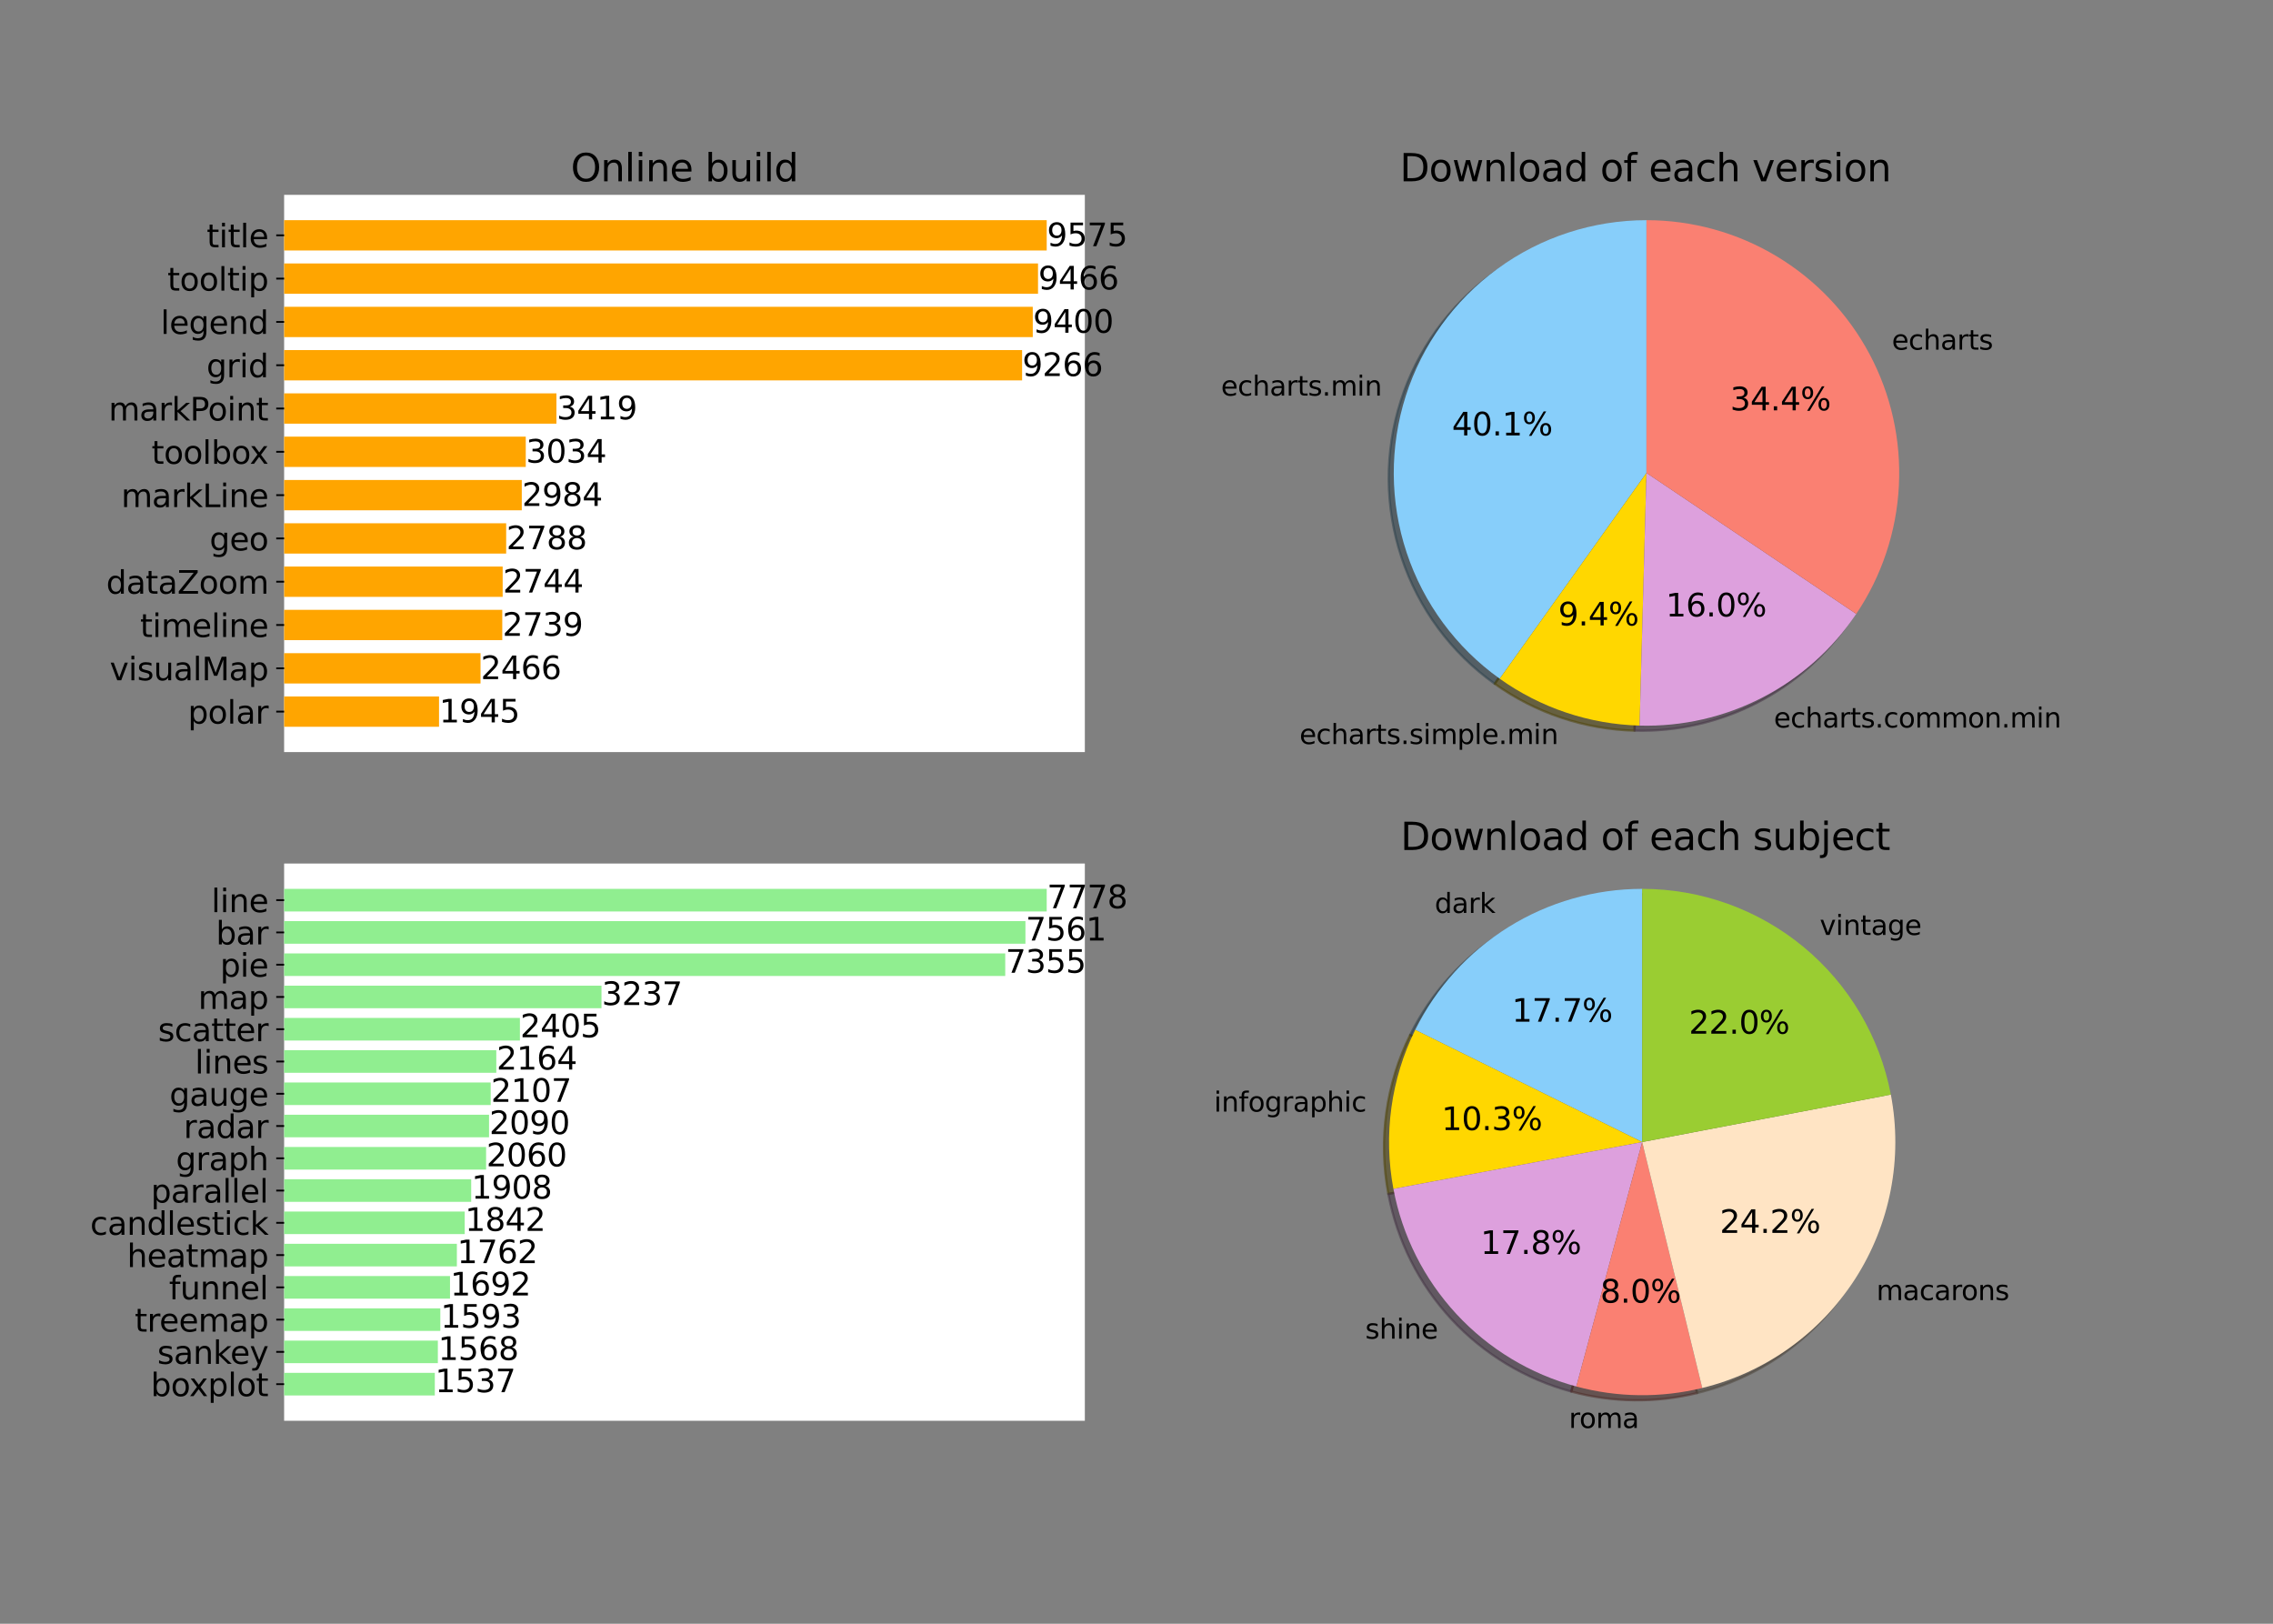 <?xml version="1.0" encoding="utf-8" standalone="no"?>
<!DOCTYPE svg PUBLIC "-//W3C//DTD SVG 1.1//EN"
  "http://www.w3.org/Graphics/SVG/1.1/DTD/svg11.dtd">
<svg xmlns:xlink="http://www.w3.org/1999/xlink" width="1008pt" height="720pt" viewBox="0 0 1008 720" xmlns="http://www.w3.org/2000/svg" version="1.1">
 <rect x="0" y="0" width="1008" height="720" fill="#808080" stroke="none"/>
 <defs>
  <style type="text/css">*{stroke-linejoin: round; stroke-linecap: butt}</style>
 </defs>
 <g id="figure_1">
  <g id="patch_1">
   <path d="M 0 720 
L 1008 720 
L 1008 0 
L 0 0 
L 0 720 
z
" style="fill: none"/>
  </g>
  <g id="axes_1">
   <g id="patch_2">
    <path d="M 126 333.491 
L 481.091 333.491 
L 481.091 86.4 
L 126 86.4 
z
" style="fill: #ffffff"/>
   </g>
   <g id="patch_3">
    <path d="M 126 322.26 
L 194.696 322.26 
L 194.696 308.82 
L 126 308.82 
z
" clip-path="url(#p4268cac49f)" style="fill: #ffa500"/>
   </g>
   <g id="patch_4">
    <path d="M 126 303.061 
L 213.097 303.061 
L 213.097 289.621 
L 126 289.621 
z
" clip-path="url(#p4268cac49f)" style="fill: #ffa500"/>
   </g>
   <g id="patch_5">
    <path d="M 126 283.862 
L 222.739 283.862 
L 222.739 270.422 
L 126 270.422 
z
" clip-path="url(#p4268cac49f)" style="fill: #ffa500"/>
   </g>
   <g id="patch_6">
    <path d="M 126 264.663 
L 222.916 264.663 
L 222.916 251.223 
L 126 251.223 
z
" clip-path="url(#p4268cac49f)" style="fill: #ffa500"/>
   </g>
   <g id="patch_7">
    <path d="M 126 245.464 
L 224.47 245.464 
L 224.47 232.024 
L 126 232.024 
z
" clip-path="url(#p4268cac49f)" style="fill: #ffa500"/>
   </g>
   <g id="patch_8">
    <path d="M 126 226.265 
L 231.393 226.265 
L 231.393 212.825 
L 126 212.825 
z
" clip-path="url(#p4268cac49f)" style="fill: #ffa500"/>
   </g>
   <g id="patch_9">
    <path d="M 126 207.066 
L 233.159 207.066 
L 233.159 193.626 
L 126 193.626 
z
" clip-path="url(#p4268cac49f)" style="fill: #ffa500"/>
   </g>
   <g id="patch_10">
    <path d="M 126 187.867 
L 246.757 187.867 
L 246.757 174.427 
L 126 174.427 
z
" clip-path="url(#p4268cac49f)" style="fill: #ffa500"/>
   </g>
   <g id="patch_11">
    <path d="M 126 168.668 
L 453.268 168.668 
L 453.268 155.228 
L 126 155.228 
z
" clip-path="url(#p4268cac49f)" style="fill: #ffa500"/>
   </g>
   <g id="patch_12">
    <path d="M 126 149.469 
L 458.001 149.469 
L 458.001 136.029 
L 126 136.029 
z
" clip-path="url(#p4268cac49f)" style="fill: #ffa500"/>
   </g>
   <g id="patch_13">
    <path d="M 126 130.27 
L 460.332 130.27 
L 460.332 116.83 
L 126 116.83 
z
" clip-path="url(#p4268cac49f)" style="fill: #ffa500"/>
   </g>
   <g id="patch_14">
    <path d="M 126 111.071 
L 464.182 111.071 
L 464.182 97.631 
L 126 97.631 
z
" clip-path="url(#p4268cac49f)" style="fill: #ffa500"/>
   </g>
   <g id="matplotlib.axis_1"/>
   <g id="matplotlib.axis_2">
    <g id="ytick_1">
     <g id="line2d_1">
      <defs>
       <path id="m4a1da755a1" d="M 0 0 
L -3.5 0 
" style="stroke: #000000; stroke-width: 0.8"/>
      </defs>
      <g>
       <use xlink:href="#m4a1da755a1" x="126" y="315.54" style="stroke: #000000; stroke-width: 0.8"/>
      </g>
     </g>
     <g id="text_1">
      <!-- polar -->
      <g transform="translate(83.322 320.859)scale(0.14 -0.14)">
       <defs>
        <path id="DejaVuSans-70" d="M 1159 525 
L 1159 -1331 
L 581 -1331 
L 581 3500 
L 1159 3500 
L 1159 2969 
Q 1341 3281 1617 3432 
Q 1894 3584 2278 3584 
Q 2916 3584 3314 3078 
Q 3713 2572 3713 1747 
Q 3713 922 3314 415 
Q 2916 -91 2278 -91 
Q 1894 -91 1617 61 
Q 1341 213 1159 525 
z
M 3116 1747 
Q 3116 2381 2855 2742 
Q 2594 3103 2138 3103 
Q 1681 3103 1420 2742 
Q 1159 2381 1159 1747 
Q 1159 1113 1420 752 
Q 1681 391 2138 391 
Q 2594 391 2855 752 
Q 3116 1113 3116 1747 
z
" transform="scale(0.016)"/>
        <path id="DejaVuSans-6f" d="M 1959 3097 
Q 1497 3097 1228 2736 
Q 959 2375 959 1747 
Q 959 1119 1226 758 
Q 1494 397 1959 397 
Q 2419 397 2687 759 
Q 2956 1122 2956 1747 
Q 2956 2369 2687 2733 
Q 2419 3097 1959 3097 
z
M 1959 3584 
Q 2709 3584 3137 3096 
Q 3566 2609 3566 1747 
Q 3566 888 3137 398 
Q 2709 -91 1959 -91 
Q 1206 -91 779 398 
Q 353 888 353 1747 
Q 353 2609 779 3096 
Q 1206 3584 1959 3584 
z
" transform="scale(0.016)"/>
        <path id="DejaVuSans-6c" d="M 603 4863 
L 1178 4863 
L 1178 0 
L 603 0 
L 603 4863 
z
" transform="scale(0.016)"/>
        <path id="DejaVuSans-61" d="M 2194 1759 
Q 1497 1759 1228 1600 
Q 959 1441 959 1056 
Q 959 750 1161 570 
Q 1363 391 1709 391 
Q 2188 391 2477 730 
Q 2766 1069 2766 1631 
L 2766 1759 
L 2194 1759 
z
M 3341 1997 
L 3341 0 
L 2766 0 
L 2766 531 
Q 2569 213 2275 61 
Q 1981 -91 1556 -91 
Q 1019 -91 701 211 
Q 384 513 384 1019 
Q 384 1609 779 1909 
Q 1175 2209 1959 2209 
L 2766 2209 
L 2766 2266 
Q 2766 2663 2505 2880 
Q 2244 3097 1772 3097 
Q 1472 3097 1187 3025 
Q 903 2953 641 2809 
L 641 3341 
Q 956 3463 1253 3523 
Q 1550 3584 1831 3584 
Q 2591 3584 2966 3190 
Q 3341 2797 3341 1997 
z
" transform="scale(0.016)"/>
        <path id="DejaVuSans-72" d="M 2631 2963 
Q 2534 3019 2420 3045 
Q 2306 3072 2169 3072 
Q 1681 3072 1420 2755 
Q 1159 2438 1159 1844 
L 1159 0 
L 581 0 
L 581 3500 
L 1159 3500 
L 1159 2956 
Q 1341 3275 1631 3429 
Q 1922 3584 2338 3584 
Q 2397 3584 2469 3576 
Q 2541 3569 2628 3553 
L 2631 2963 
z
" transform="scale(0.016)"/>
       </defs>
       <use xlink:href="#DejaVuSans-70"/>
       <use xlink:href="#DejaVuSans-6f" x="63.477"/>
       <use xlink:href="#DejaVuSans-6c" x="124.658"/>
       <use xlink:href="#DejaVuSans-61" x="152.441"/>
       <use xlink:href="#DejaVuSans-72" x="213.721"/>
      </g>
     </g>
    </g>
    <g id="ytick_2">
     <g id="line2d_2">
      <g>
       <use xlink:href="#m4a1da755a1" x="126" y="296.341" style="stroke: #000000; stroke-width: 0.8"/>
      </g>
     </g>
     <g id="text_2">
      <!-- visualMap -->
      <g transform="translate(48.643 301.66)scale(0.14 -0.14)">
       <defs>
        <path id="DejaVuSans-76" d="M 191 3500 
L 800 3500 
L 1894 563 
L 2988 3500 
L 3597 3500 
L 2284 0 
L 1503 0 
L 191 3500 
z
" transform="scale(0.016)"/>
        <path id="DejaVuSans-69" d="M 603 3500 
L 1178 3500 
L 1178 0 
L 603 0 
L 603 3500 
z
M 603 4863 
L 1178 4863 
L 1178 4134 
L 603 4134 
L 603 4863 
z
" transform="scale(0.016)"/>
        <path id="DejaVuSans-73" d="M 2834 3397 
L 2834 2853 
Q 2591 2978 2328 3040 
Q 2066 3103 1784 3103 
Q 1356 3103 1142 2972 
Q 928 2841 928 2578 
Q 928 2378 1081 2264 
Q 1234 2150 1697 2047 
L 1894 2003 
Q 2506 1872 2764 1633 
Q 3022 1394 3022 966 
Q 3022 478 2636 193 
Q 2250 -91 1575 -91 
Q 1294 -91 989 -36 
Q 684 19 347 128 
L 347 722 
Q 666 556 975 473 
Q 1284 391 1588 391 
Q 1994 391 2212 530 
Q 2431 669 2431 922 
Q 2431 1156 2273 1281 
Q 2116 1406 1581 1522 
L 1381 1569 
Q 847 1681 609 1914 
Q 372 2147 372 2553 
Q 372 3047 722 3315 
Q 1072 3584 1716 3584 
Q 2034 3584 2315 3537 
Q 2597 3491 2834 3397 
z
" transform="scale(0.016)"/>
        <path id="DejaVuSans-75" d="M 544 1381 
L 544 3500 
L 1119 3500 
L 1119 1403 
Q 1119 906 1312 657 
Q 1506 409 1894 409 
Q 2359 409 2629 706 
Q 2900 1003 2900 1516 
L 2900 3500 
L 3475 3500 
L 3475 0 
L 2900 0 
L 2900 538 
Q 2691 219 2414 64 
Q 2138 -91 1772 -91 
Q 1169 -91 856 284 
Q 544 659 544 1381 
z
M 1991 3584 
L 1991 3584 
z
" transform="scale(0.016)"/>
        <path id="DejaVuSans-4d" d="M 628 4666 
L 1569 4666 
L 2759 1491 
L 3956 4666 
L 4897 4666 
L 4897 0 
L 4281 0 
L 4281 4097 
L 3078 897 
L 2444 897 
L 1241 4097 
L 1241 0 
L 628 0 
L 628 4666 
z
" transform="scale(0.016)"/>
       </defs>
       <use xlink:href="#DejaVuSans-76"/>
       <use xlink:href="#DejaVuSans-69" x="59.18"/>
       <use xlink:href="#DejaVuSans-73" x="86.963"/>
       <use xlink:href="#DejaVuSans-75" x="139.062"/>
       <use xlink:href="#DejaVuSans-61" x="202.441"/>
       <use xlink:href="#DejaVuSans-6c" x="263.721"/>
       <use xlink:href="#DejaVuSans-4d" x="291.504"/>
       <use xlink:href="#DejaVuSans-61" x="377.783"/>
       <use xlink:href="#DejaVuSans-70" x="439.062"/>
      </g>
     </g>
    </g>
    <g id="ytick_3">
     <g id="line2d_3">
      <g>
       <use xlink:href="#m4a1da755a1" x="126" y="277.142" style="stroke: #000000; stroke-width: 0.8"/>
      </g>
     </g>
     <g id="text_3">
      <!-- timeline -->
      <g transform="translate(62.105 282.461)scale(0.14 -0.14)">
       <defs>
        <path id="DejaVuSans-74" d="M 1172 4494 
L 1172 3500 
L 2356 3500 
L 2356 3053 
L 1172 3053 
L 1172 1153 
Q 1172 725 1289 603 
Q 1406 481 1766 481 
L 2356 481 
L 2356 0 
L 1766 0 
Q 1100 0 847 248 
Q 594 497 594 1153 
L 594 3053 
L 172 3053 
L 172 3500 
L 594 3500 
L 594 4494 
L 1172 4494 
z
" transform="scale(0.016)"/>
        <path id="DejaVuSans-6d" d="M 3328 2828 
Q 3544 3216 3844 3400 
Q 4144 3584 4550 3584 
Q 5097 3584 5394 3201 
Q 5691 2819 5691 2113 
L 5691 0 
L 5113 0 
L 5113 2094 
Q 5113 2597 4934 2840 
Q 4756 3084 4391 3084 
Q 3944 3084 3684 2787 
Q 3425 2491 3425 1978 
L 3425 0 
L 2847 0 
L 2847 2094 
Q 2847 2600 2669 2842 
Q 2491 3084 2119 3084 
Q 1678 3084 1418 2786 
Q 1159 2488 1159 1978 
L 1159 0 
L 581 0 
L 581 3500 
L 1159 3500 
L 1159 2956 
Q 1356 3278 1631 3431 
Q 1906 3584 2284 3584 
Q 2666 3584 2933 3390 
Q 3200 3197 3328 2828 
z
" transform="scale(0.016)"/>
        <path id="DejaVuSans-65" d="M 3597 1894 
L 3597 1613 
L 953 1613 
Q 991 1019 1311 708 
Q 1631 397 2203 397 
Q 2534 397 2845 478 
Q 3156 559 3463 722 
L 3463 178 
Q 3153 47 2828 -22 
Q 2503 -91 2169 -91 
Q 1331 -91 842 396 
Q 353 884 353 1716 
Q 353 2575 817 3079 
Q 1281 3584 2069 3584 
Q 2775 3584 3186 3129 
Q 3597 2675 3597 1894 
z
M 3022 2063 
Q 3016 2534 2758 2815 
Q 2500 3097 2075 3097 
Q 1594 3097 1305 2825 
Q 1016 2553 972 2059 
L 3022 2063 
z
" transform="scale(0.016)"/>
        <path id="DejaVuSans-6e" d="M 3513 2113 
L 3513 0 
L 2938 0 
L 2938 2094 
Q 2938 2591 2744 2837 
Q 2550 3084 2163 3084 
Q 1697 3084 1428 2787 
Q 1159 2491 1159 1978 
L 1159 0 
L 581 0 
L 581 3500 
L 1159 3500 
L 1159 2956 
Q 1366 3272 1645 3428 
Q 1925 3584 2291 3584 
Q 2894 3584 3203 3211 
Q 3513 2838 3513 2113 
z
" transform="scale(0.016)"/>
       </defs>
       <use xlink:href="#DejaVuSans-74"/>
       <use xlink:href="#DejaVuSans-69" x="39.209"/>
       <use xlink:href="#DejaVuSans-6d" x="66.992"/>
       <use xlink:href="#DejaVuSans-65" x="164.404"/>
       <use xlink:href="#DejaVuSans-6c" x="225.928"/>
       <use xlink:href="#DejaVuSans-69" x="253.711"/>
       <use xlink:href="#DejaVuSans-6e" x="281.494"/>
       <use xlink:href="#DejaVuSans-65" x="344.873"/>
      </g>
     </g>
    </g>
    <g id="ytick_4">
     <g id="line2d_4">
      <g>
       <use xlink:href="#m4a1da755a1" x="126" y="257.943" style="stroke: #000000; stroke-width: 0.8"/>
      </g>
     </g>
     <g id="text_4">
      <!-- dataZoom -->
      <g transform="translate(47.106 263.262)scale(0.14 -0.14)">
       <defs>
        <path id="DejaVuSans-64" d="M 2906 2969 
L 2906 4863 
L 3481 4863 
L 3481 0 
L 2906 0 
L 2906 525 
Q 2725 213 2448 61 
Q 2172 -91 1784 -91 
Q 1150 -91 751 415 
Q 353 922 353 1747 
Q 353 2572 751 3078 
Q 1150 3584 1784 3584 
Q 2172 3584 2448 3432 
Q 2725 3281 2906 2969 
z
M 947 1747 
Q 947 1113 1208 752 
Q 1469 391 1925 391 
Q 2381 391 2643 752 
Q 2906 1113 2906 1747 
Q 2906 2381 2643 2742 
Q 2381 3103 1925 3103 
Q 1469 3103 1208 2742 
Q 947 2381 947 1747 
z
" transform="scale(0.016)"/>
        <path id="DejaVuSans-5a" d="M 359 4666 
L 4025 4666 
L 4025 4184 
L 1075 531 
L 4097 531 
L 4097 0 
L 288 0 
L 288 481 
L 3238 4134 
L 359 4134 
L 359 4666 
z
" transform="scale(0.016)"/>
       </defs>
       <use xlink:href="#DejaVuSans-64"/>
       <use xlink:href="#DejaVuSans-61" x="63.477"/>
       <use xlink:href="#DejaVuSans-74" x="124.756"/>
       <use xlink:href="#DejaVuSans-61" x="163.965"/>
       <use xlink:href="#DejaVuSans-5a" x="225.244"/>
       <use xlink:href="#DejaVuSans-6f" x="293.75"/>
       <use xlink:href="#DejaVuSans-6f" x="354.932"/>
       <use xlink:href="#DejaVuSans-6d" x="416.113"/>
      </g>
     </g>
    </g>
    <g id="ytick_5">
     <g id="line2d_5">
      <g>
       <use xlink:href="#m4a1da755a1" x="126" y="238.744" style="stroke: #000000; stroke-width: 0.8"/>
      </g>
     </g>
     <g id="text_5">
      <!-- geo -->
      <g transform="translate(92.932 244.063)scale(0.14 -0.14)">
       <defs>
        <path id="DejaVuSans-67" d="M 2906 1791 
Q 2906 2416 2648 2759 
Q 2391 3103 1925 3103 
Q 1463 3103 1205 2759 
Q 947 2416 947 1791 
Q 947 1169 1205 825 
Q 1463 481 1925 481 
Q 2391 481 2648 825 
Q 2906 1169 2906 1791 
z
M 3481 434 
Q 3481 -459 3084 -895 
Q 2688 -1331 1869 -1331 
Q 1566 -1331 1297 -1286 
Q 1028 -1241 775 -1147 
L 775 -588 
Q 1028 -725 1275 -790 
Q 1522 -856 1778 -856 
Q 2344 -856 2625 -561 
Q 2906 -266 2906 331 
L 2906 616 
Q 2728 306 2450 153 
Q 2172 0 1784 0 
Q 1141 0 747 490 
Q 353 981 353 1791 
Q 353 2603 747 3093 
Q 1141 3584 1784 3584 
Q 2172 3584 2450 3431 
Q 2728 3278 2906 2969 
L 2906 3500 
L 3481 3500 
L 3481 434 
z
" transform="scale(0.016)"/>
       </defs>
       <use xlink:href="#DejaVuSans-67"/>
       <use xlink:href="#DejaVuSans-65" x="63.477"/>
       <use xlink:href="#DejaVuSans-6f" x="125"/>
      </g>
     </g>
    </g>
    <g id="ytick_6">
     <g id="line2d_6">
      <g>
       <use xlink:href="#m4a1da755a1" x="126" y="219.545" style="stroke: #000000; stroke-width: 0.8"/>
      </g>
     </g>
     <g id="text_6">
      <!-- markLine -->
      <g transform="translate(53.745 224.864)scale(0.14 -0.14)">
       <defs>
        <path id="DejaVuSans-6b" d="M 581 4863 
L 1159 4863 
L 1159 1991 
L 2875 3500 
L 3609 3500 
L 1753 1863 
L 3688 0 
L 2938 0 
L 1159 1709 
L 1159 0 
L 581 0 
L 581 4863 
z
" transform="scale(0.016)"/>
        <path id="DejaVuSans-4c" d="M 628 4666 
L 1259 4666 
L 1259 531 
L 3531 531 
L 3531 0 
L 628 0 
L 628 4666 
z
" transform="scale(0.016)"/>
       </defs>
       <use xlink:href="#DejaVuSans-6d"/>
       <use xlink:href="#DejaVuSans-61" x="97.412"/>
       <use xlink:href="#DejaVuSans-72" x="158.691"/>
       <use xlink:href="#DejaVuSans-6b" x="199.805"/>
       <use xlink:href="#DejaVuSans-4c" x="257.715"/>
       <use xlink:href="#DejaVuSans-69" x="313.428"/>
       <use xlink:href="#DejaVuSans-6e" x="341.211"/>
       <use xlink:href="#DejaVuSans-65" x="404.59"/>
      </g>
     </g>
    </g>
    <g id="ytick_7">
     <g id="line2d_7">
      <g>
       <use xlink:href="#m4a1da755a1" x="126" y="200.346" style="stroke: #000000; stroke-width: 0.8"/>
      </g>
     </g>
     <g id="text_7">
      <!-- toolbox -->
      <g transform="translate(67.187 205.665)scale(0.14 -0.14)">
       <defs>
        <path id="DejaVuSans-62" d="M 3116 1747 
Q 3116 2381 2855 2742 
Q 2594 3103 2138 3103 
Q 1681 3103 1420 2742 
Q 1159 2381 1159 1747 
Q 1159 1113 1420 752 
Q 1681 391 2138 391 
Q 2594 391 2855 752 
Q 3116 1113 3116 1747 
z
M 1159 2969 
Q 1341 3281 1617 3432 
Q 1894 3584 2278 3584 
Q 2916 3584 3314 3078 
Q 3713 2572 3713 1747 
Q 3713 922 3314 415 
Q 2916 -91 2278 -91 
Q 1894 -91 1617 61 
Q 1341 213 1159 525 
L 1159 0 
L 581 0 
L 581 4863 
L 1159 4863 
L 1159 2969 
z
" transform="scale(0.016)"/>
        <path id="DejaVuSans-78" d="M 3513 3500 
L 2247 1797 
L 3578 0 
L 2900 0 
L 1881 1375 
L 863 0 
L 184 0 
L 1544 1831 
L 300 3500 
L 978 3500 
L 1906 2253 
L 2834 3500 
L 3513 3500 
z
" transform="scale(0.016)"/>
       </defs>
       <use xlink:href="#DejaVuSans-74"/>
       <use xlink:href="#DejaVuSans-6f" x="39.209"/>
       <use xlink:href="#DejaVuSans-6f" x="100.391"/>
       <use xlink:href="#DejaVuSans-6c" x="161.572"/>
       <use xlink:href="#DejaVuSans-62" x="189.355"/>
       <use xlink:href="#DejaVuSans-6f" x="252.832"/>
       <use xlink:href="#DejaVuSans-78" x="310.889"/>
      </g>
     </g>
    </g>
    <g id="ytick_8">
     <g id="line2d_8">
      <g>
       <use xlink:href="#m4a1da755a1" x="126" y="181.147" style="stroke: #000000; stroke-width: 0.8"/>
      </g>
     </g>
     <g id="text_8">
      <!-- markPoint -->
      <g transform="translate(48.171 186.466)scale(0.14 -0.14)">
       <defs>
        <path id="DejaVuSans-50" d="M 1259 4147 
L 1259 2394 
L 2053 2394 
Q 2494 2394 2734 2622 
Q 2975 2850 2975 3272 
Q 2975 3691 2734 3919 
Q 2494 4147 2053 4147 
L 1259 4147 
z
M 628 4666 
L 2053 4666 
Q 2838 4666 3239 4311 
Q 3641 3956 3641 3272 
Q 3641 2581 3239 2228 
Q 2838 1875 2053 1875 
L 1259 1875 
L 1259 0 
L 628 0 
L 628 4666 
z
" transform="scale(0.016)"/>
       </defs>
       <use xlink:href="#DejaVuSans-6d"/>
       <use xlink:href="#DejaVuSans-61" x="97.412"/>
       <use xlink:href="#DejaVuSans-72" x="158.691"/>
       <use xlink:href="#DejaVuSans-6b" x="199.805"/>
       <use xlink:href="#DejaVuSans-50" x="257.715"/>
       <use xlink:href="#DejaVuSans-6f" x="314.393"/>
       <use xlink:href="#DejaVuSans-69" x="375.574"/>
       <use xlink:href="#DejaVuSans-6e" x="403.357"/>
       <use xlink:href="#DejaVuSans-74" x="466.736"/>
      </g>
     </g>
    </g>
    <g id="ytick_9">
     <g id="line2d_9">
      <g>
       <use xlink:href="#m4a1da755a1" x="126" y="161.948" style="stroke: #000000; stroke-width: 0.8"/>
      </g>
     </g>
     <g id="text_9">
      <!-- grid -->
      <g transform="translate(91.58 167.267)scale(0.14 -0.14)">
       <use xlink:href="#DejaVuSans-67"/>
       <use xlink:href="#DejaVuSans-72" x="63.477"/>
       <use xlink:href="#DejaVuSans-69" x="104.59"/>
       <use xlink:href="#DejaVuSans-64" x="132.373"/>
      </g>
     </g>
    </g>
    <g id="ytick_10">
     <g id="line2d_10">
      <g>
       <use xlink:href="#m4a1da755a1" x="126" y="142.749" style="stroke: #000000; stroke-width: 0.8"/>
      </g>
     </g>
     <g id="text_10">
      <!-- legend -->
      <g transform="translate(71.234 148.068)scale(0.14 -0.14)">
       <use xlink:href="#DejaVuSans-6c"/>
       <use xlink:href="#DejaVuSans-65" x="27.783"/>
       <use xlink:href="#DejaVuSans-67" x="89.307"/>
       <use xlink:href="#DejaVuSans-65" x="152.783"/>
       <use xlink:href="#DejaVuSans-6e" x="214.307"/>
       <use xlink:href="#DejaVuSans-64" x="277.686"/>
      </g>
     </g>
    </g>
    <g id="ytick_11">
     <g id="line2d_11">
      <g>
       <use xlink:href="#m4a1da755a1" x="126" y="123.55" style="stroke: #000000; stroke-width: 0.8"/>
      </g>
     </g>
     <g id="text_11">
      <!-- tooltip -->
      <g transform="translate(74.224 128.869)scale(0.14 -0.14)">
       <use xlink:href="#DejaVuSans-74"/>
       <use xlink:href="#DejaVuSans-6f" x="39.209"/>
       <use xlink:href="#DejaVuSans-6f" x="100.391"/>
       <use xlink:href="#DejaVuSans-6c" x="161.572"/>
       <use xlink:href="#DejaVuSans-74" x="189.355"/>
       <use xlink:href="#DejaVuSans-69" x="228.564"/>
       <use xlink:href="#DejaVuSans-70" x="256.348"/>
      </g>
     </g>
    </g>
    <g id="ytick_12">
     <g id="line2d_12">
      <g>
       <use xlink:href="#m4a1da755a1" x="126" y="104.351" style="stroke: #000000; stroke-width: 0.8"/>
      </g>
     </g>
     <g id="text_12">
      <!-- title -->
      <g transform="translate(91.63 109.67)scale(0.14 -0.14)">
       <use xlink:href="#DejaVuSans-74"/>
       <use xlink:href="#DejaVuSans-69" x="39.209"/>
       <use xlink:href="#DejaVuSans-74" x="66.992"/>
       <use xlink:href="#DejaVuSans-6c" x="106.201"/>
       <use xlink:href="#DejaVuSans-65" x="133.984"/>
      </g>
     </g>
    </g>
   </g>
   <g id="text_13">
    <!-- 1945 -->
    <g transform="translate(194.802 320.34)scale(0.14 -0.14)">
     <defs>
      <path id="DejaVuSans-31" d="M 794 531 
L 1825 531 
L 1825 4091 
L 703 3866 
L 703 4441 
L 1819 4666 
L 2450 4666 
L 2450 531 
L 3481 531 
L 3481 0 
L 794 0 
L 794 531 
z
" transform="scale(0.016)"/>
      <path id="DejaVuSans-39" d="M 703 97 
L 703 672 
Q 941 559 1184 500 
Q 1428 441 1663 441 
Q 2288 441 2617 861 
Q 2947 1281 2994 2138 
Q 2813 1869 2534 1725 
Q 2256 1581 1919 1581 
Q 1219 1581 811 2004 
Q 403 2428 403 3163 
Q 403 3881 828 4315 
Q 1253 4750 1959 4750 
Q 2769 4750 3195 4129 
Q 3622 3509 3622 2328 
Q 3622 1225 3098 567 
Q 2575 -91 1691 -91 
Q 1453 -91 1209 -44 
Q 966 3 703 97 
z
M 1959 2075 
Q 2384 2075 2632 2365 
Q 2881 2656 2881 3163 
Q 2881 3666 2632 3958 
Q 2384 4250 1959 4250 
Q 1534 4250 1286 3958 
Q 1038 3666 1038 3163 
Q 1038 2656 1286 2365 
Q 1534 2075 1959 2075 
z
" transform="scale(0.016)"/>
      <path id="DejaVuSans-34" d="M 2419 4116 
L 825 1625 
L 2419 1625 
L 2419 4116 
z
M 2253 4666 
L 3047 4666 
L 3047 1625 
L 3713 1625 
L 3713 1100 
L 3047 1100 
L 3047 0 
L 2419 0 
L 2419 1100 
L 313 1100 
L 313 1709 
L 2253 4666 
z
" transform="scale(0.016)"/>
      <path id="DejaVuSans-35" d="M 691 4666 
L 3169 4666 
L 3169 4134 
L 1269 4134 
L 1269 2991 
Q 1406 3038 1543 3061 
Q 1681 3084 1819 3084 
Q 2600 3084 3056 2656 
Q 3513 2228 3513 1497 
Q 3513 744 3044 326 
Q 2575 -91 1722 -91 
Q 1428 -91 1123 -41 
Q 819 9 494 109 
L 494 744 
Q 775 591 1075 516 
Q 1375 441 1709 441 
Q 2250 441 2565 725 
Q 2881 1009 2881 1497 
Q 2881 1984 2565 2268 
Q 2250 2553 1709 2553 
Q 1456 2553 1204 2497 
Q 953 2441 691 2322 
L 691 4666 
z
" transform="scale(0.016)"/>
     </defs>
     <use xlink:href="#DejaVuSans-31"/>
     <use xlink:href="#DejaVuSans-39" x="63.623"/>
     <use xlink:href="#DejaVuSans-34" x="127.246"/>
     <use xlink:href="#DejaVuSans-35" x="190.869"/>
    </g>
   </g>
   <g id="text_14">
    <!-- 2466 -->
    <g transform="translate(213.203 301.141)scale(0.14 -0.14)">
     <defs>
      <path id="DejaVuSans-32" d="M 1228 531 
L 3431 531 
L 3431 0 
L 469 0 
L 469 531 
Q 828 903 1448 1529 
Q 2069 2156 2228 2338 
Q 2531 2678 2651 2914 
Q 2772 3150 2772 3378 
Q 2772 3750 2511 3984 
Q 2250 4219 1831 4219 
Q 1534 4219 1204 4116 
Q 875 4013 500 3803 
L 500 4441 
Q 881 4594 1212 4672 
Q 1544 4750 1819 4750 
Q 2544 4750 2975 4387 
Q 3406 4025 3406 3419 
Q 3406 3131 3298 2873 
Q 3191 2616 2906 2266 
Q 2828 2175 2409 1742 
Q 1991 1309 1228 531 
z
" transform="scale(0.016)"/>
      <path id="DejaVuSans-36" d="M 2113 2584 
Q 1688 2584 1439 2293 
Q 1191 2003 1191 1497 
Q 1191 994 1439 701 
Q 1688 409 2113 409 
Q 2538 409 2786 701 
Q 3034 994 3034 1497 
Q 3034 2003 2786 2293 
Q 2538 2584 2113 2584 
z
M 3366 4563 
L 3366 3988 
Q 3128 4100 2886 4159 
Q 2644 4219 2406 4219 
Q 1781 4219 1451 3797 
Q 1122 3375 1075 2522 
Q 1259 2794 1537 2939 
Q 1816 3084 2150 3084 
Q 2853 3084 3261 2657 
Q 3669 2231 3669 1497 
Q 3669 778 3244 343 
Q 2819 -91 2113 -91 
Q 1303 -91 875 529 
Q 447 1150 447 2328 
Q 447 3434 972 4092 
Q 1497 4750 2381 4750 
Q 2619 4750 2861 4703 
Q 3103 4656 3366 4563 
z
" transform="scale(0.016)"/>
     </defs>
     <use xlink:href="#DejaVuSans-32"/>
     <use xlink:href="#DejaVuSans-34" x="63.623"/>
     <use xlink:href="#DejaVuSans-36" x="127.246"/>
     <use xlink:href="#DejaVuSans-36" x="190.869"/>
    </g>
   </g>
   <g id="text_15">
    <!-- 2739 -->
    <g transform="translate(222.845 281.942)scale(0.14 -0.14)">
     <defs>
      <path id="DejaVuSans-37" d="M 525 4666 
L 3525 4666 
L 3525 4397 
L 1831 0 
L 1172 0 
L 2766 4134 
L 525 4134 
L 525 4666 
z
" transform="scale(0.016)"/>
      <path id="DejaVuSans-33" d="M 2597 2516 
Q 3050 2419 3304 2112 
Q 3559 1806 3559 1356 
Q 3559 666 3084 287 
Q 2609 -91 1734 -91 
Q 1441 -91 1130 -33 
Q 819 25 488 141 
L 488 750 
Q 750 597 1062 519 
Q 1375 441 1716 441 
Q 2309 441 2620 675 
Q 2931 909 2931 1356 
Q 2931 1769 2642 2001 
Q 2353 2234 1838 2234 
L 1294 2234 
L 1294 2753 
L 1863 2753 
Q 2328 2753 2575 2939 
Q 2822 3125 2822 3475 
Q 2822 3834 2567 4026 
Q 2313 4219 1838 4219 
Q 1578 4219 1281 4162 
Q 984 4106 628 3988 
L 628 4550 
Q 988 4650 1302 4700 
Q 1616 4750 1894 4750 
Q 2613 4750 3031 4423 
Q 3450 4097 3450 3541 
Q 3450 3153 3228 2886 
Q 3006 2619 2597 2516 
z
" transform="scale(0.016)"/>
     </defs>
     <use xlink:href="#DejaVuSans-32"/>
     <use xlink:href="#DejaVuSans-37" x="63.623"/>
     <use xlink:href="#DejaVuSans-33" x="127.246"/>
     <use xlink:href="#DejaVuSans-39" x="190.869"/>
    </g>
   </g>
   <g id="text_16">
    <!-- 2744 -->
    <g transform="translate(223.022 262.743)scale(0.14 -0.14)">
     <use xlink:href="#DejaVuSans-32"/>
     <use xlink:href="#DejaVuSans-37" x="63.623"/>
     <use xlink:href="#DejaVuSans-34" x="127.246"/>
     <use xlink:href="#DejaVuSans-34" x="190.869"/>
    </g>
   </g>
   <g id="text_17">
    <!-- 2788 -->
    <g transform="translate(224.576 243.544)scale(0.14 -0.14)">
     <defs>
      <path id="DejaVuSans-38" d="M 2034 2216 
Q 1584 2216 1326 1975 
Q 1069 1734 1069 1313 
Q 1069 891 1326 650 
Q 1584 409 2034 409 
Q 2484 409 2743 651 
Q 3003 894 3003 1313 
Q 3003 1734 2745 1975 
Q 2488 2216 2034 2216 
z
M 1403 2484 
Q 997 2584 770 2862 
Q 544 3141 544 3541 
Q 544 4100 942 4425 
Q 1341 4750 2034 4750 
Q 2731 4750 3128 4425 
Q 3525 4100 3525 3541 
Q 3525 3141 3298 2862 
Q 3072 2584 2669 2484 
Q 3125 2378 3379 2068 
Q 3634 1759 3634 1313 
Q 3634 634 3220 271 
Q 2806 -91 2034 -91 
Q 1263 -91 848 271 
Q 434 634 434 1313 
Q 434 1759 690 2068 
Q 947 2378 1403 2484 
z
M 1172 3481 
Q 1172 3119 1398 2916 
Q 1625 2713 2034 2713 
Q 2441 2713 2670 2916 
Q 2900 3119 2900 3481 
Q 2900 3844 2670 4047 
Q 2441 4250 2034 4250 
Q 1625 4250 1398 4047 
Q 1172 3844 1172 3481 
z
" transform="scale(0.016)"/>
     </defs>
     <use xlink:href="#DejaVuSans-32"/>
     <use xlink:href="#DejaVuSans-37" x="63.623"/>
     <use xlink:href="#DejaVuSans-38" x="127.246"/>
     <use xlink:href="#DejaVuSans-38" x="190.869"/>
    </g>
   </g>
   <g id="text_18">
    <!-- 2984 -->
    <g transform="translate(231.499 224.345)scale(0.14 -0.14)">
     <use xlink:href="#DejaVuSans-32"/>
     <use xlink:href="#DejaVuSans-39" x="63.623"/>
     <use xlink:href="#DejaVuSans-38" x="127.246"/>
     <use xlink:href="#DejaVuSans-34" x="190.869"/>
    </g>
   </g>
   <g id="text_19">
    <!-- 3034 -->
    <g transform="translate(233.265 205.146)scale(0.14 -0.14)">
     <defs>
      <path id="DejaVuSans-30" d="M 2034 4250 
Q 1547 4250 1301 3770 
Q 1056 3291 1056 2328 
Q 1056 1369 1301 889 
Q 1547 409 2034 409 
Q 2525 409 2770 889 
Q 3016 1369 3016 2328 
Q 3016 3291 2770 3770 
Q 2525 4250 2034 4250 
z
M 2034 4750 
Q 2819 4750 3233 4129 
Q 3647 3509 3647 2328 
Q 3647 1150 3233 529 
Q 2819 -91 2034 -91 
Q 1250 -91 836 529 
Q 422 1150 422 2328 
Q 422 3509 836 4129 
Q 1250 4750 2034 4750 
z
" transform="scale(0.016)"/>
     </defs>
     <use xlink:href="#DejaVuSans-33"/>
     <use xlink:href="#DejaVuSans-30" x="63.623"/>
     <use xlink:href="#DejaVuSans-33" x="127.246"/>
     <use xlink:href="#DejaVuSans-34" x="190.869"/>
    </g>
   </g>
   <g id="text_20">
    <!-- 3419 -->
    <g transform="translate(246.862 185.947)scale(0.14 -0.14)">
     <use xlink:href="#DejaVuSans-33"/>
     <use xlink:href="#DejaVuSans-34" x="63.623"/>
     <use xlink:href="#DejaVuSans-31" x="127.246"/>
     <use xlink:href="#DejaVuSans-39" x="190.869"/>
    </g>
   </g>
   <g id="text_21">
    <!-- 9266 -->
    <g transform="translate(453.374 166.748)scale(0.14 -0.14)">
     <use xlink:href="#DejaVuSans-39"/>
     <use xlink:href="#DejaVuSans-32" x="63.623"/>
     <use xlink:href="#DejaVuSans-36" x="127.246"/>
     <use xlink:href="#DejaVuSans-36" x="190.869"/>
    </g>
   </g>
   <g id="text_22">
    <!-- 9400 -->
    <g transform="translate(458.107 147.549)scale(0.14 -0.14)">
     <use xlink:href="#DejaVuSans-39"/>
     <use xlink:href="#DejaVuSans-34" x="63.623"/>
     <use xlink:href="#DejaVuSans-30" x="127.246"/>
     <use xlink:href="#DejaVuSans-30" x="190.869"/>
    </g>
   </g>
   <g id="text_23">
    <!-- 9466 -->
    <g transform="translate(460.438 128.35)scale(0.14 -0.14)">
     <use xlink:href="#DejaVuSans-39"/>
     <use xlink:href="#DejaVuSans-34" x="63.623"/>
     <use xlink:href="#DejaVuSans-36" x="127.246"/>
     <use xlink:href="#DejaVuSans-36" x="190.869"/>
    </g>
   </g>
   <g id="text_24">
    <!-- 9575 -->
    <g transform="translate(464.288 109.151)scale(0.14 -0.14)">
     <use xlink:href="#DejaVuSans-39"/>
     <use xlink:href="#DejaVuSans-35" x="63.623"/>
     <use xlink:href="#DejaVuSans-37" x="127.246"/>
     <use xlink:href="#DejaVuSans-35" x="190.869"/>
    </g>
   </g>
   <g id="text_25">
    <!-- Online build -->
    <g transform="translate(253.124 80.4)scale(0.168 -0.168)">
     <defs>
      <path id="DejaVuSans-4f" d="M 2522 4238 
Q 1834 4238 1429 3725 
Q 1025 3213 1025 2328 
Q 1025 1447 1429 934 
Q 1834 422 2522 422 
Q 3209 422 3611 934 
Q 4013 1447 4013 2328 
Q 4013 3213 3611 3725 
Q 3209 4238 2522 4238 
z
M 2522 4750 
Q 3503 4750 4090 4092 
Q 4678 3434 4678 2328 
Q 4678 1225 4090 567 
Q 3503 -91 2522 -91 
Q 1538 -91 948 565 
Q 359 1222 359 2328 
Q 359 3434 948 4092 
Q 1538 4750 2522 4750 
z
" transform="scale(0.016)"/>
      <path id="DejaVuSans-20" transform="scale(0.016)"/>
     </defs>
     <use xlink:href="#DejaVuSans-4f"/>
     <use xlink:href="#DejaVuSans-6e" x="78.711"/>
     <use xlink:href="#DejaVuSans-6c" x="142.09"/>
     <use xlink:href="#DejaVuSans-69" x="169.873"/>
     <use xlink:href="#DejaVuSans-6e" x="197.656"/>
     <use xlink:href="#DejaVuSans-65" x="261.035"/>
     <use xlink:href="#DejaVuSans-20" x="322.559"/>
     <use xlink:href="#DejaVuSans-62" x="354.346"/>
     <use xlink:href="#DejaVuSans-75" x="417.822"/>
     <use xlink:href="#DejaVuSans-69" x="481.201"/>
     <use xlink:href="#DejaVuSans-6c" x="508.984"/>
     <use xlink:href="#DejaVuSans-64" x="536.768"/>
    </g>
   </g>
  </g>
  <g id="axes_2">
   <g id="patch_15">
    <path d="M 126 630 
L 481.091 630 
L 481.091 382.909 
L 126 382.909 
z
" style="fill: #ffffff"/>
   </g>
   <g id="patch_16">
    <path d="M 126 618.769 
L 192.828 618.769 
L 192.828 608.753 
L 126 608.753 
z
" clip-path="url(#pf11a596194)" style="fill: #90ee90"/>
   </g>
   <g id="patch_17">
    <path d="M 126 604.461 
L 194.176 604.461 
L 194.176 594.446 
L 126 594.446 
z
" clip-path="url(#pf11a596194)" style="fill: #90ee90"/>
   </g>
   <g id="patch_18">
    <path d="M 126 590.154 
L 195.262 590.154 
L 195.262 580.138 
L 126 580.138 
z
" clip-path="url(#pf11a596194)" style="fill: #90ee90"/>
   </g>
   <g id="patch_19">
    <path d="M 126 575.846 
L 199.567 575.846 
L 199.567 565.831 
L 126 565.831 
z
" clip-path="url(#pf11a596194)" style="fill: #90ee90"/>
   </g>
   <g id="patch_20">
    <path d="M 126 561.539 
L 202.61 561.539 
L 202.61 551.523 
L 126 551.523 
z
" clip-path="url(#pf11a596194)" style="fill: #90ee90"/>
   </g>
   <g id="patch_21">
    <path d="M 126 547.231 
L 206.089 547.231 
L 206.089 537.216 
L 126 537.216 
z
" clip-path="url(#pf11a596194)" style="fill: #90ee90"/>
   </g>
   <g id="patch_22">
    <path d="M 126 532.923 
L 208.958 532.923 
L 208.958 522.908 
L 126 522.908 
z
" clip-path="url(#pf11a596194)" style="fill: #90ee90"/>
   </g>
   <g id="patch_23">
    <path d="M 126 518.616 
L 215.567 518.616 
L 215.567 508.601 
L 126 508.601 
z
" clip-path="url(#pf11a596194)" style="fill: #90ee90"/>
   </g>
   <g id="patch_24">
    <path d="M 126 504.308 
L 216.872 504.308 
L 216.872 494.293 
L 126 494.293 
z
" clip-path="url(#pf11a596194)" style="fill: #90ee90"/>
   </g>
   <g id="patch_25">
    <path d="M 126 490.001 
L 217.611 490.001 
L 217.611 479.986 
L 126 479.986 
z
" clip-path="url(#pf11a596194)" style="fill: #90ee90"/>
   </g>
   <g id="patch_26">
    <path d="M 126 475.693 
L 220.089 475.693 
L 220.089 465.678 
L 126 465.678 
z
" clip-path="url(#pf11a596194)" style="fill: #90ee90"/>
   </g>
   <g id="patch_27">
    <path d="M 126 461.386 
L 230.568 461.386 
L 230.568 451.371 
L 126 451.371 
z
" clip-path="url(#pf11a596194)" style="fill: #90ee90"/>
   </g>
   <g id="patch_28">
    <path d="M 126 447.078 
L 266.742 447.078 
L 266.742 437.063 
L 126 437.063 
z
" clip-path="url(#pf11a596194)" style="fill: #90ee90"/>
   </g>
   <g id="patch_29">
    <path d="M 126 432.771 
L 445.79 432.771 
L 445.79 422.756 
L 126 422.756 
z
" clip-path="url(#pf11a596194)" style="fill: #90ee90"/>
   </g>
   <g id="patch_30">
    <path d="M 126 418.463 
L 454.747 418.463 
L 454.747 408.448 
L 126 408.448 
z
" clip-path="url(#pf11a596194)" style="fill: #90ee90"/>
   </g>
   <g id="patch_31">
    <path d="M 126 404.156 
L 464.182 404.156 
L 464.182 394.14 
L 126 394.14 
z
" clip-path="url(#pf11a596194)" style="fill: #90ee90"/>
   </g>
   <g id="matplotlib.axis_3"/>
   <g id="matplotlib.axis_4">
    <g id="ytick_13">
     <g id="line2d_13">
      <g>
       <use xlink:href="#m4a1da755a1" x="126" y="613.761" style="stroke: #000000; stroke-width: 0.8"/>
      </g>
     </g>
     <g id="text_26">
      <!-- boxplot -->
      <g transform="translate(66.865 619.08)scale(0.14 -0.14)">
       <use xlink:href="#DejaVuSans-62"/>
       <use xlink:href="#DejaVuSans-6f" x="63.477"/>
       <use xlink:href="#DejaVuSans-78" x="121.533"/>
       <use xlink:href="#DejaVuSans-70" x="180.713"/>
       <use xlink:href="#DejaVuSans-6c" x="244.189"/>
       <use xlink:href="#DejaVuSans-6f" x="271.973"/>
       <use xlink:href="#DejaVuSans-74" x="333.154"/>
      </g>
     </g>
    </g>
    <g id="ytick_14">
     <g id="line2d_14">
      <g>
       <use xlink:href="#m4a1da755a1" x="126" y="599.453" style="stroke: #000000; stroke-width: 0.8"/>
      </g>
     </g>
     <g id="text_27">
      <!-- sankey -->
      <g transform="translate(69.755 604.772)scale(0.14 -0.14)">
       <defs>
        <path id="DejaVuSans-79" d="M 2059 -325 
Q 1816 -950 1584 -1140 
Q 1353 -1331 966 -1331 
L 506 -1331 
L 506 -850 
L 844 -850 
Q 1081 -850 1212 -737 
Q 1344 -625 1503 -206 
L 1606 56 
L 191 3500 
L 800 3500 
L 1894 763 
L 2988 3500 
L 3597 3500 
L 2059 -325 
z
" transform="scale(0.016)"/>
       </defs>
       <use xlink:href="#DejaVuSans-73"/>
       <use xlink:href="#DejaVuSans-61" x="52.1"/>
       <use xlink:href="#DejaVuSans-6e" x="113.379"/>
       <use xlink:href="#DejaVuSans-6b" x="176.758"/>
       <use xlink:href="#DejaVuSans-65" x="231.043"/>
       <use xlink:href="#DejaVuSans-79" x="292.566"/>
      </g>
     </g>
    </g>
    <g id="ytick_15">
     <g id="line2d_15">
      <g>
       <use xlink:href="#m4a1da755a1" x="126" y="585.146" style="stroke: #000000; stroke-width: 0.8"/>
      </g>
     </g>
     <g id="text_28">
      <!-- treemap -->
      <g transform="translate(59.738 590.465)scale(0.14 -0.14)">
       <use xlink:href="#DejaVuSans-74"/>
       <use xlink:href="#DejaVuSans-72" x="39.209"/>
       <use xlink:href="#DejaVuSans-65" x="78.072"/>
       <use xlink:href="#DejaVuSans-65" x="139.596"/>
       <use xlink:href="#DejaVuSans-6d" x="201.119"/>
       <use xlink:href="#DejaVuSans-61" x="298.531"/>
       <use xlink:href="#DejaVuSans-70" x="359.811"/>
      </g>
     </g>
    </g>
    <g id="ytick_16">
     <g id="line2d_16">
      <g>
       <use xlink:href="#m4a1da755a1" x="126" y="570.838" style="stroke: #000000; stroke-width: 0.8"/>
      </g>
     </g>
     <g id="text_29">
      <!-- funnel -->
      <g transform="translate(74.95 576.157)scale(0.14 -0.14)">
       <defs>
        <path id="DejaVuSans-66" d="M 2375 4863 
L 2375 4384 
L 1825 4384 
Q 1516 4384 1395 4259 
Q 1275 4134 1275 3809 
L 1275 3500 
L 2222 3500 
L 2222 3053 
L 1275 3053 
L 1275 0 
L 697 0 
L 697 3053 
L 147 3053 
L 147 3500 
L 697 3500 
L 697 3744 
Q 697 4328 969 4595 
Q 1241 4863 1831 4863 
L 2375 4863 
z
" transform="scale(0.016)"/>
       </defs>
       <use xlink:href="#DejaVuSans-66"/>
       <use xlink:href="#DejaVuSans-75" x="35.205"/>
       <use xlink:href="#DejaVuSans-6e" x="98.584"/>
       <use xlink:href="#DejaVuSans-6e" x="161.963"/>
       <use xlink:href="#DejaVuSans-65" x="225.342"/>
       <use xlink:href="#DejaVuSans-6c" x="286.865"/>
      </g>
     </g>
    </g>
    <g id="ytick_17">
     <g id="line2d_17">
      <g>
       <use xlink:href="#m4a1da755a1" x="126" y="556.531" style="stroke: #000000; stroke-width: 0.8"/>
      </g>
     </g>
     <g id="text_30">
      <!-- heatmap -->
      <g transform="translate(56.341 561.85)scale(0.14 -0.14)">
       <defs>
        <path id="DejaVuSans-68" d="M 3513 2113 
L 3513 0 
L 2938 0 
L 2938 2094 
Q 2938 2591 2744 2837 
Q 2550 3084 2163 3084 
Q 1697 3084 1428 2787 
Q 1159 2491 1159 1978 
L 1159 0 
L 581 0 
L 581 4863 
L 1159 4863 
L 1159 2956 
Q 1366 3272 1645 3428 
Q 1925 3584 2291 3584 
Q 2894 3584 3203 3211 
Q 3513 2838 3513 2113 
z
" transform="scale(0.016)"/>
       </defs>
       <use xlink:href="#DejaVuSans-68"/>
       <use xlink:href="#DejaVuSans-65" x="63.379"/>
       <use xlink:href="#DejaVuSans-61" x="124.902"/>
       <use xlink:href="#DejaVuSans-74" x="186.182"/>
       <use xlink:href="#DejaVuSans-6d" x="225.391"/>
       <use xlink:href="#DejaVuSans-61" x="322.803"/>
       <use xlink:href="#DejaVuSans-70" x="384.082"/>
      </g>
     </g>
    </g>
    <g id="ytick_18">
     <g id="line2d_18">
      <g>
       <use xlink:href="#m4a1da755a1" x="126" y="542.223" style="stroke: #000000; stroke-width: 0.8"/>
      </g>
     </g>
     <g id="text_31">
      <!-- candlestick -->
      <g transform="translate(39.983 547.542)scale(0.14 -0.14)">
       <defs>
        <path id="DejaVuSans-63" d="M 3122 3366 
L 3122 2828 
Q 2878 2963 2633 3030 
Q 2388 3097 2138 3097 
Q 1578 3097 1268 2742 
Q 959 2388 959 1747 
Q 959 1106 1268 751 
Q 1578 397 2138 397 
Q 2388 397 2633 464 
Q 2878 531 3122 666 
L 3122 134 
Q 2881 22 2623 -34 
Q 2366 -91 2075 -91 
Q 1284 -91 818 406 
Q 353 903 353 1747 
Q 353 2603 823 3093 
Q 1294 3584 2113 3584 
Q 2378 3584 2631 3529 
Q 2884 3475 3122 3366 
z
" transform="scale(0.016)"/>
       </defs>
       <use xlink:href="#DejaVuSans-63"/>
       <use xlink:href="#DejaVuSans-61" x="54.98"/>
       <use xlink:href="#DejaVuSans-6e" x="116.26"/>
       <use xlink:href="#DejaVuSans-64" x="179.639"/>
       <use xlink:href="#DejaVuSans-6c" x="243.115"/>
       <use xlink:href="#DejaVuSans-65" x="270.898"/>
       <use xlink:href="#DejaVuSans-73" x="332.422"/>
       <use xlink:href="#DejaVuSans-74" x="384.521"/>
       <use xlink:href="#DejaVuSans-69" x="423.73"/>
       <use xlink:href="#DejaVuSans-63" x="451.514"/>
       <use xlink:href="#DejaVuSans-6b" x="506.494"/>
      </g>
     </g>
    </g>
    <g id="ytick_19">
     <g id="line2d_19">
      <g>
       <use xlink:href="#m4a1da755a1" x="126" y="527.916" style="stroke: #000000; stroke-width: 0.8"/>
      </g>
     </g>
     <g id="text_32">
      <!-- parallel -->
      <g transform="translate(66.916 533.235)scale(0.14 -0.14)">
       <use xlink:href="#DejaVuSans-70"/>
       <use xlink:href="#DejaVuSans-61" x="63.477"/>
       <use xlink:href="#DejaVuSans-72" x="124.756"/>
       <use xlink:href="#DejaVuSans-61" x="165.869"/>
       <use xlink:href="#DejaVuSans-6c" x="227.148"/>
       <use xlink:href="#DejaVuSans-6c" x="254.932"/>
       <use xlink:href="#DejaVuSans-65" x="282.715"/>
       <use xlink:href="#DejaVuSans-6c" x="344.238"/>
      </g>
     </g>
    </g>
    <g id="ytick_20">
     <g id="line2d_20">
      <g>
       <use xlink:href="#m4a1da755a1" x="126" y="513.608" style="stroke: #000000; stroke-width: 0.8"/>
      </g>
     </g>
     <g id="text_33">
      <!-- graph -->
      <g transform="translate(78.017 518.927)scale(0.14 -0.14)">
       <use xlink:href="#DejaVuSans-67"/>
       <use xlink:href="#DejaVuSans-72" x="63.477"/>
       <use xlink:href="#DejaVuSans-61" x="104.59"/>
       <use xlink:href="#DejaVuSans-70" x="165.869"/>
       <use xlink:href="#DejaVuSans-68" x="229.346"/>
      </g>
     </g>
    </g>
    <g id="ytick_21">
     <g id="line2d_21">
      <g>
       <use xlink:href="#m4a1da755a1" x="126" y="499.301" style="stroke: #000000; stroke-width: 0.8"/>
      </g>
     </g>
     <g id="text_34">
      <!-- radar -->
      <g transform="translate(81.443 504.62)scale(0.14 -0.14)">
       <use xlink:href="#DejaVuSans-72"/>
       <use xlink:href="#DejaVuSans-61" x="41.113"/>
       <use xlink:href="#DejaVuSans-64" x="102.393"/>
       <use xlink:href="#DejaVuSans-61" x="165.869"/>
       <use xlink:href="#DejaVuSans-72" x="227.148"/>
      </g>
     </g>
    </g>
    <g id="ytick_22">
     <g id="line2d_22">
      <g>
       <use xlink:href="#m4a1da755a1" x="126" y="484.993" style="stroke: #000000; stroke-width: 0.8"/>
      </g>
     </g>
     <g id="text_35">
      <!-- gauge -->
      <g transform="translate(75.158 490.312)scale(0.14 -0.14)">
       <use xlink:href="#DejaVuSans-67"/>
       <use xlink:href="#DejaVuSans-61" x="63.477"/>
       <use xlink:href="#DejaVuSans-75" x="124.756"/>
       <use xlink:href="#DejaVuSans-67" x="188.135"/>
       <use xlink:href="#DejaVuSans-65" x="251.611"/>
      </g>
     </g>
    </g>
    <g id="ytick_23">
     <g id="line2d_23">
      <g>
       <use xlink:href="#m4a1da755a1" x="126" y="470.686" style="stroke: #000000; stroke-width: 0.8"/>
      </g>
     </g>
     <g id="text_36">
      <!-- lines -->
      <g transform="translate(86.441 476.005)scale(0.14 -0.14)">
       <use xlink:href="#DejaVuSans-6c"/>
       <use xlink:href="#DejaVuSans-69" x="27.783"/>
       <use xlink:href="#DejaVuSans-6e" x="55.566"/>
       <use xlink:href="#DejaVuSans-65" x="118.945"/>
       <use xlink:href="#DejaVuSans-73" x="180.469"/>
      </g>
     </g>
    </g>
    <g id="ytick_24">
     <g id="line2d_24">
      <g>
       <use xlink:href="#m4a1da755a1" x="126" y="456.378" style="stroke: #000000; stroke-width: 0.8"/>
      </g>
     </g>
     <g id="text_37">
      <!-- scatter -->
      <g transform="translate(70.083 461.697)scale(0.14 -0.14)">
       <use xlink:href="#DejaVuSans-73"/>
       <use xlink:href="#DejaVuSans-63" x="52.1"/>
       <use xlink:href="#DejaVuSans-61" x="107.08"/>
       <use xlink:href="#DejaVuSans-74" x="168.359"/>
       <use xlink:href="#DejaVuSans-74" x="207.568"/>
       <use xlink:href="#DejaVuSans-65" x="246.777"/>
       <use xlink:href="#DejaVuSans-72" x="308.301"/>
      </g>
     </g>
    </g>
    <g id="ytick_25">
     <g id="line2d_25">
      <g>
       <use xlink:href="#m4a1da755a1" x="126" y="442.071" style="stroke: #000000; stroke-width: 0.8"/>
      </g>
     </g>
     <g id="text_38">
      <!-- map -->
      <g transform="translate(87.896 447.39)scale(0.14 -0.14)">
       <use xlink:href="#DejaVuSans-6d"/>
       <use xlink:href="#DejaVuSans-61" x="97.412"/>
       <use xlink:href="#DejaVuSans-70" x="158.691"/>
      </g>
     </g>
    </g>
    <g id="ytick_26">
     <g id="line2d_26">
      <g>
       <use xlink:href="#m4a1da755a1" x="126" y="427.763" style="stroke: #000000; stroke-width: 0.8"/>
      </g>
     </g>
     <g id="text_39">
      <!-- pie -->
      <g transform="translate(97.608 433.082)scale(0.14 -0.14)">
       <use xlink:href="#DejaVuSans-70"/>
       <use xlink:href="#DejaVuSans-69" x="63.477"/>
       <use xlink:href="#DejaVuSans-65" x="91.26"/>
      </g>
     </g>
    </g>
    <g id="ytick_27">
     <g id="line2d_27">
      <g>
       <use xlink:href="#m4a1da755a1" x="126" y="413.456" style="stroke: #000000; stroke-width: 0.8"/>
      </g>
     </g>
     <g id="text_40">
      <!-- bar -->
      <g transform="translate(95.778 418.775)scale(0.14 -0.14)">
       <use xlink:href="#DejaVuSans-62"/>
       <use xlink:href="#DejaVuSans-61" x="63.477"/>
       <use xlink:href="#DejaVuSans-72" x="124.756"/>
      </g>
     </g>
    </g>
    <g id="ytick_28">
     <g id="line2d_28">
      <g>
       <use xlink:href="#m4a1da755a1" x="126" y="399.148" style="stroke: #000000; stroke-width: 0.8"/>
      </g>
     </g>
     <g id="text_41">
      <!-- line -->
      <g transform="translate(93.734 404.467)scale(0.14 -0.14)">
       <use xlink:href="#DejaVuSans-6c"/>
       <use xlink:href="#DejaVuSans-69" x="27.783"/>
       <use xlink:href="#DejaVuSans-6e" x="55.566"/>
       <use xlink:href="#DejaVuSans-65" x="118.945"/>
      </g>
     </g>
    </g>
   </g>
   <g id="text_42">
    <!-- 1537 -->
    <g transform="translate(192.958 617.338)scale(0.14 -0.14)">
     <use xlink:href="#DejaVuSans-31"/>
     <use xlink:href="#DejaVuSans-35" x="63.623"/>
     <use xlink:href="#DejaVuSans-33" x="127.246"/>
     <use xlink:href="#DejaVuSans-37" x="190.869"/>
    </g>
   </g>
   <g id="text_43">
    <!-- 1568 -->
    <g transform="translate(194.306 603.03)scale(0.14 -0.14)">
     <use xlink:href="#DejaVuSans-31"/>
     <use xlink:href="#DejaVuSans-35" x="63.623"/>
     <use xlink:href="#DejaVuSans-36" x="127.246"/>
     <use xlink:href="#DejaVuSans-38" x="190.869"/>
    </g>
   </g>
   <g id="text_44">
    <!-- 1593 -->
    <g transform="translate(195.393 588.723)scale(0.14 -0.14)">
     <use xlink:href="#DejaVuSans-31"/>
     <use xlink:href="#DejaVuSans-35" x="63.623"/>
     <use xlink:href="#DejaVuSans-39" x="127.246"/>
     <use xlink:href="#DejaVuSans-33" x="190.869"/>
    </g>
   </g>
   <g id="text_45">
    <!-- 1692 -->
    <g transform="translate(199.697 574.415)scale(0.14 -0.14)">
     <use xlink:href="#DejaVuSans-31"/>
     <use xlink:href="#DejaVuSans-36" x="63.623"/>
     <use xlink:href="#DejaVuSans-39" x="127.246"/>
     <use xlink:href="#DejaVuSans-32" x="190.869"/>
    </g>
   </g>
   <g id="text_46">
    <!-- 1762 -->
    <g transform="translate(202.741 560.108)scale(0.14 -0.14)">
     <use xlink:href="#DejaVuSans-31"/>
     <use xlink:href="#DejaVuSans-37" x="63.623"/>
     <use xlink:href="#DejaVuSans-36" x="127.246"/>
     <use xlink:href="#DejaVuSans-32" x="190.869"/>
    </g>
   </g>
   <g id="text_47">
    <!-- 1842 -->
    <g transform="translate(206.219 545.8)scale(0.14 -0.14)">
     <use xlink:href="#DejaVuSans-31"/>
     <use xlink:href="#DejaVuSans-38" x="63.623"/>
     <use xlink:href="#DejaVuSans-34" x="127.246"/>
     <use xlink:href="#DejaVuSans-32" x="190.869"/>
    </g>
   </g>
   <g id="text_48">
    <!-- 1908 -->
    <g transform="translate(209.089 531.493)scale(0.14 -0.14)">
     <use xlink:href="#DejaVuSans-31"/>
     <use xlink:href="#DejaVuSans-39" x="63.623"/>
     <use xlink:href="#DejaVuSans-30" x="127.246"/>
     <use xlink:href="#DejaVuSans-38" x="190.869"/>
    </g>
   </g>
   <g id="text_49">
    <!-- 2060 -->
    <g transform="translate(215.698 517.185)scale(0.14 -0.14)">
     <use xlink:href="#DejaVuSans-32"/>
     <use xlink:href="#DejaVuSans-30" x="63.623"/>
     <use xlink:href="#DejaVuSans-36" x="127.246"/>
     <use xlink:href="#DejaVuSans-30" x="190.869"/>
    </g>
   </g>
   <g id="text_50">
    <!-- 2090 -->
    <g transform="translate(217.002 502.878)scale(0.14 -0.14)">
     <use xlink:href="#DejaVuSans-32"/>
     <use xlink:href="#DejaVuSans-30" x="63.623"/>
     <use xlink:href="#DejaVuSans-39" x="127.246"/>
     <use xlink:href="#DejaVuSans-30" x="190.869"/>
    </g>
   </g>
   <g id="text_51">
    <!-- 2107 -->
    <g transform="translate(217.741 488.57)scale(0.14 -0.14)">
     <use xlink:href="#DejaVuSans-32"/>
     <use xlink:href="#DejaVuSans-31" x="63.623"/>
     <use xlink:href="#DejaVuSans-30" x="127.246"/>
     <use xlink:href="#DejaVuSans-37" x="190.869"/>
    </g>
   </g>
   <g id="text_52">
    <!-- 2164 -->
    <g transform="translate(220.22 474.263)scale(0.14 -0.14)">
     <use xlink:href="#DejaVuSans-32"/>
     <use xlink:href="#DejaVuSans-31" x="63.623"/>
     <use xlink:href="#DejaVuSans-36" x="127.246"/>
     <use xlink:href="#DejaVuSans-34" x="190.869"/>
    </g>
   </g>
   <g id="text_53">
    <!-- 2405 -->
    <g transform="translate(230.698 459.955)scale(0.14 -0.14)">
     <use xlink:href="#DejaVuSans-32"/>
     <use xlink:href="#DejaVuSans-34" x="63.623"/>
     <use xlink:href="#DejaVuSans-30" x="127.246"/>
     <use xlink:href="#DejaVuSans-35" x="190.869"/>
    </g>
   </g>
   <g id="text_54">
    <!-- 3237 -->
    <g transform="translate(266.873 445.648)scale(0.14 -0.14)">
     <use xlink:href="#DejaVuSans-33"/>
     <use xlink:href="#DejaVuSans-32" x="63.623"/>
     <use xlink:href="#DejaVuSans-33" x="127.246"/>
     <use xlink:href="#DejaVuSans-37" x="190.869"/>
    </g>
   </g>
   <g id="text_55">
    <!-- 7355 -->
    <g transform="translate(445.921 431.34)scale(0.14 -0.14)">
     <use xlink:href="#DejaVuSans-37"/>
     <use xlink:href="#DejaVuSans-33" x="63.623"/>
     <use xlink:href="#DejaVuSans-35" x="127.246"/>
     <use xlink:href="#DejaVuSans-35" x="190.869"/>
    </g>
   </g>
   <g id="text_56">
    <!-- 7561 -->
    <g transform="translate(454.877 417.033)scale(0.14 -0.14)">
     <use xlink:href="#DejaVuSans-37"/>
     <use xlink:href="#DejaVuSans-35" x="63.623"/>
     <use xlink:href="#DejaVuSans-36" x="127.246"/>
     <use xlink:href="#DejaVuSans-31" x="190.869"/>
    </g>
   </g>
   <g id="text_57">
    <!-- 7778 -->
    <g transform="translate(464.312 402.725)scale(0.14 -0.14)">
     <use xlink:href="#DejaVuSans-37"/>
     <use xlink:href="#DejaVuSans-37" x="63.623"/>
     <use xlink:href="#DejaVuSans-37" x="127.246"/>
     <use xlink:href="#DejaVuSans-38" x="190.869"/>
    </g>
   </g>
  </g>
  <g id="axes_3">
   <g id="patch_32">
    <path d="M 727.919 99.873 
C 704.172 99.873 681.027 107.421 661.845 121.421 
C 642.663 135.421 628.418 155.163 621.178 177.78 
C 613.938 200.397 614.07 224.741 621.555 247.278 
C 629.041 269.815 643.499 289.401 662.832 303.192 
L 727.919 211.951 
L 727.919 99.873 
z
" style="fill: #283e4b; opacity: 0.5; stroke: #283e4b; stroke-linejoin: miter"/>
   </g>
   <g id="patch_33">
    <path d="M 662.832 303.192 
C 671.857 309.63 681.787 314.694 692.299 318.217 
C 702.81 321.74 713.786 323.685 724.868 323.987 
L 727.919 211.951 
L 662.832 303.192 
z
" style="fill: #4c4000; opacity: 0.5; stroke: #4c4000; stroke-linejoin: miter"/>
   </g>
   <g id="patch_34">
    <path d="M 724.868 323.987 
C 743.757 324.501 762.473 320.23 779.269 311.573 
C 796.065 302.915 810.402 290.149 820.942 274.466 
L 727.919 211.951 
L 724.868 323.987 
z
" style="fill: #423042; opacity: 0.5; stroke: #423042; stroke-linejoin: miter"/>
   </g>
   <g id="patch_35">
    <path d="M 820.942 274.466 
C 832.276 257.601 838.813 237.967 839.851 217.674 
C 840.888 197.381 836.388 177.182 826.833 159.249 
C 817.279 141.316 803.025 126.315 785.603 115.857 
C 768.181 105.399 748.239 99.873 727.919 99.873 
L 727.919 211.951 
L 820.942 274.466 
z
" style="fill: #4b2622; opacity: 0.5; stroke: #4b2622; stroke-linejoin: miter"/>
   </g>
   <g id="patch_36">
    <path d="M 730.161 97.631 
C 706.413 97.631 683.269 105.179 664.087 119.18 
C 644.905 133.18 630.66 152.921 623.419 175.538 
C 616.179 198.156 616.311 222.499 623.797 245.036 
C 631.282 267.574 645.74 287.159 665.073 300.95 
L 730.161 209.709 
L 730.161 97.631 
z
" style="fill: #87cefa"/>
   </g>
   <g id="patch_37">
    <path d="M 665.073 300.95 
C 674.098 307.388 684.029 312.452 694.54 315.975 
C 705.051 319.499 716.027 321.443 727.109 321.745 
L 730.161 209.709 
L 665.073 300.95 
z
" style="fill: #ffd700"/>
   </g>
   <g id="patch_38">
    <path d="M 727.109 321.745 
C 745.999 322.26 764.714 317.989 781.511 309.331 
C 798.307 300.674 812.644 287.908 823.184 272.224 
L 730.161 209.709 
L 727.109 321.745 
z
" style="fill: #dda0dd"/>
   </g>
   <g id="patch_39">
    <path d="M 823.184 272.224 
C 834.518 255.359 841.055 235.725 842.092 215.432 
C 843.13 195.139 838.63 174.941 829.075 157.008 
C 819.52 139.075 805.266 124.073 787.844 113.615 
C 770.423 103.157 750.481 97.631 730.161 97.631 
L 730.161 209.709 
L 823.184 272.224 
z
" style="fill: #fa8072"/>
   </g>
   <g id="matplotlib.axis_5"/>
   <g id="matplotlib.axis_6"/>
   <g id="text_58">
    <!-- echarts.min -->
    <g transform="translate(541.475 175.432)scale(0.12 -0.12)">
     <defs>
      <path id="DejaVuSans-2e" d="M 684 794 
L 1344 794 
L 1344 0 
L 684 0 
L 684 794 
z
" transform="scale(0.016)"/>
     </defs>
     <use xlink:href="#DejaVuSans-65"/>
     <use xlink:href="#DejaVuSans-63" x="61.523"/>
     <use xlink:href="#DejaVuSans-68" x="116.504"/>
     <use xlink:href="#DejaVuSans-61" x="179.883"/>
     <use xlink:href="#DejaVuSans-72" x="241.162"/>
     <use xlink:href="#DejaVuSans-74" x="282.275"/>
     <use xlink:href="#DejaVuSans-73" x="321.484"/>
     <use xlink:href="#DejaVuSans-2e" x="373.584"/>
     <use xlink:href="#DejaVuSans-6d" x="405.371"/>
     <use xlink:href="#DejaVuSans-69" x="502.783"/>
     <use xlink:href="#DejaVuSans-6e" x="530.566"/>
    </g>
   </g>
   <g id="text_59">
    <!-- 40.1% -->
    <g transform="translate(643.879 193.07)scale(0.14 -0.14)">
     <defs>
      <path id="DejaVuSans-25" d="M 4653 2053 
Q 4381 2053 4226 1822 
Q 4072 1591 4072 1178 
Q 4072 772 4226 539 
Q 4381 306 4653 306 
Q 4919 306 5073 539 
Q 5228 772 5228 1178 
Q 5228 1588 5073 1820 
Q 4919 2053 4653 2053 
z
M 4653 2450 
Q 5147 2450 5437 2106 
Q 5728 1763 5728 1178 
Q 5728 594 5436 251 
Q 5144 -91 4653 -91 
Q 4153 -91 3862 251 
Q 3572 594 3572 1178 
Q 3572 1766 3864 2108 
Q 4156 2450 4653 2450 
z
M 1428 4353 
Q 1159 4353 1004 4120 
Q 850 3888 850 3481 
Q 850 3069 1003 2837 
Q 1156 2606 1428 2606 
Q 1700 2606 1854 2837 
Q 2009 3069 2009 3481 
Q 2009 3884 1853 4118 
Q 1697 4353 1428 4353 
z
M 4250 4750 
L 4750 4750 
L 1831 -91 
L 1331 -91 
L 4250 4750 
z
M 1428 4750 
Q 1922 4750 2215 4408 
Q 2509 4066 2509 3481 
Q 2509 2891 2217 2550 
Q 1925 2209 1428 2209 
Q 931 2209 642 2551 
Q 353 2894 353 3481 
Q 353 4063 643 4406 
Q 934 4750 1428 4750 
z
" transform="scale(0.016)"/>
     </defs>
     <use xlink:href="#DejaVuSans-34"/>
     <use xlink:href="#DejaVuSans-30" x="63.623"/>
     <use xlink:href="#DejaVuSans-2e" x="127.246"/>
     <use xlink:href="#DejaVuSans-31" x="159.033"/>
     <use xlink:href="#DejaVuSans-25" x="222.656"/>
    </g>
   </g>
   <g id="text_60">
    <!-- echarts.simple.min -->
    <g transform="translate(576.284 329.913)scale(0.12 -0.12)">
     <use xlink:href="#DejaVuSans-65"/>
     <use xlink:href="#DejaVuSans-63" x="61.523"/>
     <use xlink:href="#DejaVuSans-68" x="116.504"/>
     <use xlink:href="#DejaVuSans-61" x="179.883"/>
     <use xlink:href="#DejaVuSans-72" x="241.162"/>
     <use xlink:href="#DejaVuSans-74" x="282.275"/>
     <use xlink:href="#DejaVuSans-73" x="321.484"/>
     <use xlink:href="#DejaVuSans-2e" x="373.584"/>
     <use xlink:href="#DejaVuSans-73" x="405.371"/>
     <use xlink:href="#DejaVuSans-69" x="457.471"/>
     <use xlink:href="#DejaVuSans-6d" x="485.254"/>
     <use xlink:href="#DejaVuSans-70" x="582.666"/>
     <use xlink:href="#DejaVuSans-6c" x="646.143"/>
     <use xlink:href="#DejaVuSans-65" x="673.926"/>
     <use xlink:href="#DejaVuSans-2e" x="735.449"/>
     <use xlink:href="#DejaVuSans-6d" x="767.236"/>
     <use xlink:href="#DejaVuSans-69" x="864.648"/>
     <use xlink:href="#DejaVuSans-6e" x="892.432"/>
    </g>
   </g>
   <g id="text_61">
    <!-- 9.4% -->
    <g transform="translate(691.005 277.332)scale(0.14 -0.14)">
     <use xlink:href="#DejaVuSans-39"/>
     <use xlink:href="#DejaVuSans-2e" x="63.623"/>
     <use xlink:href="#DejaVuSans-34" x="95.41"/>
     <use xlink:href="#DejaVuSans-25" x="159.033"/>
    </g>
   </g>
   <g id="text_62">
    <!-- echarts.common.min -->
    <g transform="translate(786.646 322.605)scale(0.12 -0.12)">
     <use xlink:href="#DejaVuSans-65"/>
     <use xlink:href="#DejaVuSans-63" x="61.523"/>
     <use xlink:href="#DejaVuSans-68" x="116.504"/>
     <use xlink:href="#DejaVuSans-61" x="179.883"/>
     <use xlink:href="#DejaVuSans-72" x="241.162"/>
     <use xlink:href="#DejaVuSans-74" x="282.275"/>
     <use xlink:href="#DejaVuSans-73" x="321.484"/>
     <use xlink:href="#DejaVuSans-2e" x="373.584"/>
     <use xlink:href="#DejaVuSans-63" x="405.371"/>
     <use xlink:href="#DejaVuSans-6f" x="460.352"/>
     <use xlink:href="#DejaVuSans-6d" x="521.533"/>
     <use xlink:href="#DejaVuSans-6d" x="618.945"/>
     <use xlink:href="#DejaVuSans-6f" x="716.357"/>
     <use xlink:href="#DejaVuSans-6e" x="777.539"/>
     <use xlink:href="#DejaVuSans-2e" x="840.918"/>
     <use xlink:href="#DejaVuSans-6d" x="872.705"/>
     <use xlink:href="#DejaVuSans-69" x="970.117"/>
     <use xlink:href="#DejaVuSans-6e" x="997.9"/>
    </g>
   </g>
   <g id="text_63">
    <!-- 16.0% -->
    <g transform="translate(738.734 273.345)scale(0.14 -0.14)">
     <use xlink:href="#DejaVuSans-31"/>
     <use xlink:href="#DejaVuSans-36" x="63.623"/>
     <use xlink:href="#DejaVuSans-2e" x="127.246"/>
     <use xlink:href="#DejaVuSans-30" x="159.033"/>
     <use xlink:href="#DejaVuSans-25" x="222.656"/>
    </g>
   </g>
   <g id="text_64">
    <!-- echarts -->
    <g transform="translate(838.966 155.049)scale(0.12 -0.12)">
     <use xlink:href="#DejaVuSans-65"/>
     <use xlink:href="#DejaVuSans-63" x="61.523"/>
     <use xlink:href="#DejaVuSans-68" x="116.504"/>
     <use xlink:href="#DejaVuSans-61" x="179.883"/>
     <use xlink:href="#DejaVuSans-72" x="241.162"/>
     <use xlink:href="#DejaVuSans-74" x="282.275"/>
     <use xlink:href="#DejaVuSans-73" x="321.484"/>
    </g>
   </g>
   <g id="text_65">
    <!-- 34.4% -->
    <g transform="translate(767.272 181.951)scale(0.14 -0.14)">
     <use xlink:href="#DejaVuSans-33"/>
     <use xlink:href="#DejaVuSans-34" x="63.623"/>
     <use xlink:href="#DejaVuSans-2e" x="127.246"/>
     <use xlink:href="#DejaVuSans-34" x="159.033"/>
     <use xlink:href="#DejaVuSans-25" x="222.656"/>
    </g>
   </g>
   <g id="text_66">
    <!-- Download of each version -->
    <g transform="translate(620.77 80.4)scale(0.168 -0.168)">
     <defs>
      <path id="DejaVuSans-44" d="M 1259 4147 
L 1259 519 
L 2022 519 
Q 2988 519 3436 956 
Q 3884 1394 3884 2338 
Q 3884 3275 3436 3711 
Q 2988 4147 2022 4147 
L 1259 4147 
z
M 628 4666 
L 1925 4666 
Q 3281 4666 3915 4102 
Q 4550 3538 4550 2338 
Q 4550 1131 3912 565 
Q 3275 0 1925 0 
L 628 0 
L 628 4666 
z
" transform="scale(0.016)"/>
      <path id="DejaVuSans-77" d="M 269 3500 
L 844 3500 
L 1563 769 
L 2278 3500 
L 2956 3500 
L 3675 769 
L 4391 3500 
L 4966 3500 
L 4050 0 
L 3372 0 
L 2619 2869 
L 1863 0 
L 1184 0 
L 269 3500 
z
" transform="scale(0.016)"/>
     </defs>
     <use xlink:href="#DejaVuSans-44"/>
     <use xlink:href="#DejaVuSans-6f" x="77.002"/>
     <use xlink:href="#DejaVuSans-77" x="138.184"/>
     <use xlink:href="#DejaVuSans-6e" x="219.971"/>
     <use xlink:href="#DejaVuSans-6c" x="283.35"/>
     <use xlink:href="#DejaVuSans-6f" x="311.133"/>
     <use xlink:href="#DejaVuSans-61" x="372.314"/>
     <use xlink:href="#DejaVuSans-64" x="433.594"/>
     <use xlink:href="#DejaVuSans-20" x="497.07"/>
     <use xlink:href="#DejaVuSans-6f" x="528.857"/>
     <use xlink:href="#DejaVuSans-66" x="590.039"/>
     <use xlink:href="#DejaVuSans-20" x="625.244"/>
     <use xlink:href="#DejaVuSans-65" x="657.031"/>
     <use xlink:href="#DejaVuSans-61" x="718.555"/>
     <use xlink:href="#DejaVuSans-63" x="779.834"/>
     <use xlink:href="#DejaVuSans-68" x="834.814"/>
     <use xlink:href="#DejaVuSans-20" x="898.193"/>
     <use xlink:href="#DejaVuSans-76" x="929.98"/>
     <use xlink:href="#DejaVuSans-65" x="989.16"/>
     <use xlink:href="#DejaVuSans-72" x="1050.684"/>
     <use xlink:href="#DejaVuSans-73" x="1091.797"/>
     <use xlink:href="#DejaVuSans-69" x="1143.896"/>
     <use xlink:href="#DejaVuSans-6f" x="1171.68"/>
     <use xlink:href="#DejaVuSans-6e" x="1232.861"/>
    </g>
   </g>
  </g>
  <g id="axes_4">
   <g id="patch_40">
    <path d="M 726.009 396.386 
C 705.075 396.386 684.553 402.241 666.771 413.287 
C 648.99 424.333 634.647 440.135 625.371 458.901 
L 726.009 508.648 
L 726.009 396.386 
z
" style="fill: #283e4b; opacity: 0.5; stroke: #283e4b; stroke-linejoin: miter"/>
   </g>
   <g id="patch_41">
    <path d="M 625.371 458.901 
C 620.01 469.745 616.438 481.385 614.791 493.369 
C 613.145 505.353 613.446 517.525 615.684 529.413 
L 726.009 508.648 
L 625.371 458.901 
z
" style="fill: #4c4000; opacity: 0.5; stroke: #4c4000; stroke-linejoin: miter"/>
   </g>
   <g id="patch_42">
    <path d="M 615.684 529.413 
C 619.59 550.168 629.276 569.406 643.622 584.905 
C 657.968 600.404 676.401 611.545 696.793 617.042 
L 726.009 508.648 
L 615.684 529.413 
z
" style="fill: #423042; opacity: 0.5; stroke: #423042; stroke-linejoin: miter"/>
   </g>
   <g id="patch_43">
    <path d="M 696.793 617.042 
C 705.889 619.493 715.258 620.79 724.678 620.902 
C 734.098 621.014 743.495 619.939 752.647 617.704 
L 726.009 508.648 
L 696.793 617.042 
z
" style="fill: #4b2622; opacity: 0.5; stroke: #4b2622; stroke-linejoin: miter"/>
   </g>
   <g id="patch_44">
    <path d="M 752.647 617.704 
C 780.597 610.877 804.88 593.559 820.439 569.358 
C 835.999 545.156 841.674 515.876 836.283 487.614 
L 726.009 508.648 
L 752.647 617.704 
z
" style="fill: #4c443b; opacity: 0.5; stroke: #4c443b; stroke-linejoin: miter"/>
   </g>
   <g id="patch_45">
    <path d="M 836.283 487.614 
C 831.389 461.958 817.692 438.797 797.568 422.149 
C 777.444 405.5 752.127 396.386 726.009 396.386 
L 726.009 508.648 
L 836.283 487.614 
z
" style="fill: #2e3e0f; opacity: 0.5; stroke: #2e3e0f; stroke-linejoin: miter"/>
   </g>
   <g id="patch_46">
    <path d="M 728.254 394.14 
C 707.321 394.14 686.799 399.996 669.017 411.042 
C 651.235 422.088 636.892 437.89 627.616 456.656 
L 728.254 506.403 
L 728.254 394.14 
z
" style="fill: #87cefa"/>
   </g>
   <g id="patch_47">
    <path d="M 627.616 456.656 
C 622.255 467.5 618.683 479.14 617.037 491.124 
C 615.39 503.108 615.692 515.28 617.929 527.168 
L 728.254 506.403 
L 627.616 456.656 
z
" style="fill: #ffd700"/>
   </g>
   <g id="patch_48">
    <path d="M 617.929 527.168 
C 621.836 547.923 631.521 567.16 645.867 582.66 
C 660.213 598.159 678.646 609.3 699.038 614.796 
L 728.254 506.403 
L 617.929 527.168 
z
" style="fill: #dda0dd"/>
   </g>
   <g id="patch_49">
    <path d="M 699.038 614.796 
C 708.134 617.248 717.503 618.545 726.923 618.657 
C 736.343 618.769 745.74 617.694 754.892 615.459 
L 728.254 506.403 
L 699.038 614.796 
z
" style="fill: #fa8072"/>
   </g>
   <g id="patch_50">
    <path d="M 754.892 615.459 
C 782.842 608.632 807.125 591.314 822.684 567.113 
C 838.244 542.911 843.919 513.63 838.528 485.368 
L 728.254 506.403 
L 754.892 615.459 
z
" style="fill: #ffe4c4"/>
   </g>
   <g id="patch_51">
    <path d="M 838.528 485.368 
C 833.634 459.713 819.938 436.552 799.813 419.904 
C 779.689 403.255 754.372 394.14 728.254 394.14 
L 728.254 506.403 
L 838.528 485.368 
z
" style="fill: #9acd32"/>
   </g>
   <g id="matplotlib.axis_7"/>
   <g id="matplotlib.axis_8"/>
   <g id="text_67">
    <!-- dark -->
    <g transform="translate(636.239 404.817)scale(0.12 -0.12)">
     <use xlink:href="#DejaVuSans-64"/>
     <use xlink:href="#DejaVuSans-61" x="63.477"/>
     <use xlink:href="#DejaVuSans-72" x="124.756"/>
     <use xlink:href="#DejaVuSans-6b" x="165.869"/>
    </g>
   </g>
   <g id="text_68">
    <!-- 17.7% -->
    <g transform="translate(670.475 453.049)scale(0.14 -0.14)">
     <use xlink:href="#DejaVuSans-31"/>
     <use xlink:href="#DejaVuSans-37" x="63.623"/>
     <use xlink:href="#DejaVuSans-2e" x="127.246"/>
     <use xlink:href="#DejaVuSans-37" x="159.033"/>
     <use xlink:href="#DejaVuSans-25" x="222.656"/>
    </g>
   </g>
   <g id="text_69">
    <!-- infographic -->
    <g transform="translate(538.349 492.907)scale(0.12 -0.12)">
     <use xlink:href="#DejaVuSans-69"/>
     <use xlink:href="#DejaVuSans-6e" x="27.783"/>
     <use xlink:href="#DejaVuSans-66" x="91.162"/>
     <use xlink:href="#DejaVuSans-6f" x="126.367"/>
     <use xlink:href="#DejaVuSans-67" x="187.549"/>
     <use xlink:href="#DejaVuSans-72" x="251.025"/>
     <use xlink:href="#DejaVuSans-61" x="292.139"/>
     <use xlink:href="#DejaVuSans-70" x="353.418"/>
     <use xlink:href="#DejaVuSans-68" x="416.895"/>
     <use xlink:href="#DejaVuSans-69" x="480.273"/>
     <use xlink:href="#DejaVuSans-63" x="508.057"/>
    </g>
   </g>
   <g id="text_70">
    <!-- 10.3% -->
    <g transform="translate(639.287 501.099)scale(0.14 -0.14)">
     <use xlink:href="#DejaVuSans-31"/>
     <use xlink:href="#DejaVuSans-30" x="63.623"/>
     <use xlink:href="#DejaVuSans-2e" x="127.246"/>
     <use xlink:href="#DejaVuSans-33" x="159.033"/>
     <use xlink:href="#DejaVuSans-25" x="222.656"/>
    </g>
   </g>
   <g id="text_71">
    <!-- shine -->
    <g transform="translate(605.45 593.597)scale(0.12 -0.12)">
     <use xlink:href="#DejaVuSans-73"/>
     <use xlink:href="#DejaVuSans-68" x="52.1"/>
     <use xlink:href="#DejaVuSans-69" x="115.479"/>
     <use xlink:href="#DejaVuSans-6e" x="143.262"/>
     <use xlink:href="#DejaVuSans-65" x="206.641"/>
    </g>
   </g>
   <g id="text_72">
    <!-- 17.8% -->
    <g transform="translate(656.585 556.02)scale(0.14 -0.14)">
     <use xlink:href="#DejaVuSans-31"/>
     <use xlink:href="#DejaVuSans-37" x="63.623"/>
     <use xlink:href="#DejaVuSans-2e" x="127.246"/>
     <use xlink:href="#DejaVuSans-38" x="159.033"/>
     <use xlink:href="#DejaVuSans-25" x="222.656"/>
    </g>
   </g>
   <g id="text_73">
    <!-- roma -->
    <g transform="translate(695.742 633.194)scale(0.12 -0.12)">
     <use xlink:href="#DejaVuSans-72"/>
     <use xlink:href="#DejaVuSans-6f" x="38.863"/>
     <use xlink:href="#DejaVuSans-6d" x="100.045"/>
     <use xlink:href="#DejaVuSans-61" x="197.457"/>
    </g>
   </g>
   <g id="text_74">
    <!-- 8.0% -->
    <g transform="translate(709.672 577.618)scale(0.14 -0.14)">
     <use xlink:href="#DejaVuSans-38"/>
     <use xlink:href="#DejaVuSans-2e" x="63.623"/>
     <use xlink:href="#DejaVuSans-30" x="95.41"/>
     <use xlink:href="#DejaVuSans-25" x="159.033"/>
    </g>
   </g>
   <g id="text_75">
    <!-- macarons -->
    <g transform="translate(832.127 576.495)scale(0.12 -0.12)">
     <use xlink:href="#DejaVuSans-6d"/>
     <use xlink:href="#DejaVuSans-61" x="97.412"/>
     <use xlink:href="#DejaVuSans-63" x="158.691"/>
     <use xlink:href="#DejaVuSans-61" x="213.672"/>
     <use xlink:href="#DejaVuSans-72" x="274.951"/>
     <use xlink:href="#DejaVuSans-6f" x="313.814"/>
     <use xlink:href="#DejaVuSans-6e" x="374.996"/>
     <use xlink:href="#DejaVuSans-73" x="438.375"/>
    </g>
   </g>
   <g id="text_76">
    <!-- 24.2% -->
    <g transform="translate(762.675 546.692)scale(0.14 -0.14)">
     <use xlink:href="#DejaVuSans-32"/>
     <use xlink:href="#DejaVuSans-34" x="63.623"/>
     <use xlink:href="#DejaVuSans-2e" x="127.246"/>
     <use xlink:href="#DejaVuSans-32" x="159.033"/>
     <use xlink:href="#DejaVuSans-25" x="222.656"/>
    </g>
   </g>
   <g id="text_77">
    <!-- vintage -->
    <g transform="translate(806.969 414.565)scale(0.12 -0.12)">
     <use xlink:href="#DejaVuSans-76"/>
     <use xlink:href="#DejaVuSans-69" x="59.18"/>
     <use xlink:href="#DejaVuSans-6e" x="86.963"/>
     <use xlink:href="#DejaVuSans-74" x="150.342"/>
     <use xlink:href="#DejaVuSans-61" x="189.551"/>
     <use xlink:href="#DejaVuSans-67" x="250.83"/>
     <use xlink:href="#DejaVuSans-65" x="314.307"/>
    </g>
   </g>
   <g id="text_78">
    <!-- 22.0% -->
    <g transform="translate(748.953 458.366)scale(0.14 -0.14)">
     <use xlink:href="#DejaVuSans-32"/>
     <use xlink:href="#DejaVuSans-32" x="63.623"/>
     <use xlink:href="#DejaVuSans-2e" x="127.246"/>
     <use xlink:href="#DejaVuSans-30" x="159.033"/>
     <use xlink:href="#DejaVuSans-25" x="222.656"/>
    </g>
   </g>
   <g id="text_79">
    <!-- Download of each subject -->
    <g transform="translate(621.09 376.909)scale(0.168 -0.168)">
     <defs>
      <path id="DejaVuSans-6a" d="M 603 3500 
L 1178 3500 
L 1178 -63 
Q 1178 -731 923 -1031 
Q 669 -1331 103 -1331 
L -116 -1331 
L -116 -844 
L 38 -844 
Q 366 -844 484 -692 
Q 603 -541 603 -63 
L 603 3500 
z
M 603 4863 
L 1178 4863 
L 1178 4134 
L 603 4134 
L 603 4863 
z
" transform="scale(0.016)"/>
     </defs>
     <use xlink:href="#DejaVuSans-44"/>
     <use xlink:href="#DejaVuSans-6f" x="77.002"/>
     <use xlink:href="#DejaVuSans-77" x="138.184"/>
     <use xlink:href="#DejaVuSans-6e" x="219.971"/>
     <use xlink:href="#DejaVuSans-6c" x="283.35"/>
     <use xlink:href="#DejaVuSans-6f" x="311.133"/>
     <use xlink:href="#DejaVuSans-61" x="372.314"/>
     <use xlink:href="#DejaVuSans-64" x="433.594"/>
     <use xlink:href="#DejaVuSans-20" x="497.07"/>
     <use xlink:href="#DejaVuSans-6f" x="528.857"/>
     <use xlink:href="#DejaVuSans-66" x="590.039"/>
     <use xlink:href="#DejaVuSans-20" x="625.244"/>
     <use xlink:href="#DejaVuSans-65" x="657.031"/>
     <use xlink:href="#DejaVuSans-61" x="718.555"/>
     <use xlink:href="#DejaVuSans-63" x="779.834"/>
     <use xlink:href="#DejaVuSans-68" x="834.814"/>
     <use xlink:href="#DejaVuSans-20" x="898.193"/>
     <use xlink:href="#DejaVuSans-73" x="929.98"/>
     <use xlink:href="#DejaVuSans-75" x="982.08"/>
     <use xlink:href="#DejaVuSans-62" x="1045.459"/>
     <use xlink:href="#DejaVuSans-6a" x="1108.936"/>
     <use xlink:href="#DejaVuSans-65" x="1136.719"/>
     <use xlink:href="#DejaVuSans-63" x="1198.242"/>
     <use xlink:href="#DejaVuSans-74" x="1253.223"/>
    </g>
   </g>
  </g>
 </g>
 <defs>
  <clipPath id="p4268cac49f">
   <rect x="126" y="86.4" width="355.091" height="247.091"/>
  </clipPath>
  <clipPath id="pf11a596194">
   <rect x="126" y="382.909" width="355.091" height="247.091"/>
  </clipPath>
 </defs>
</svg>
